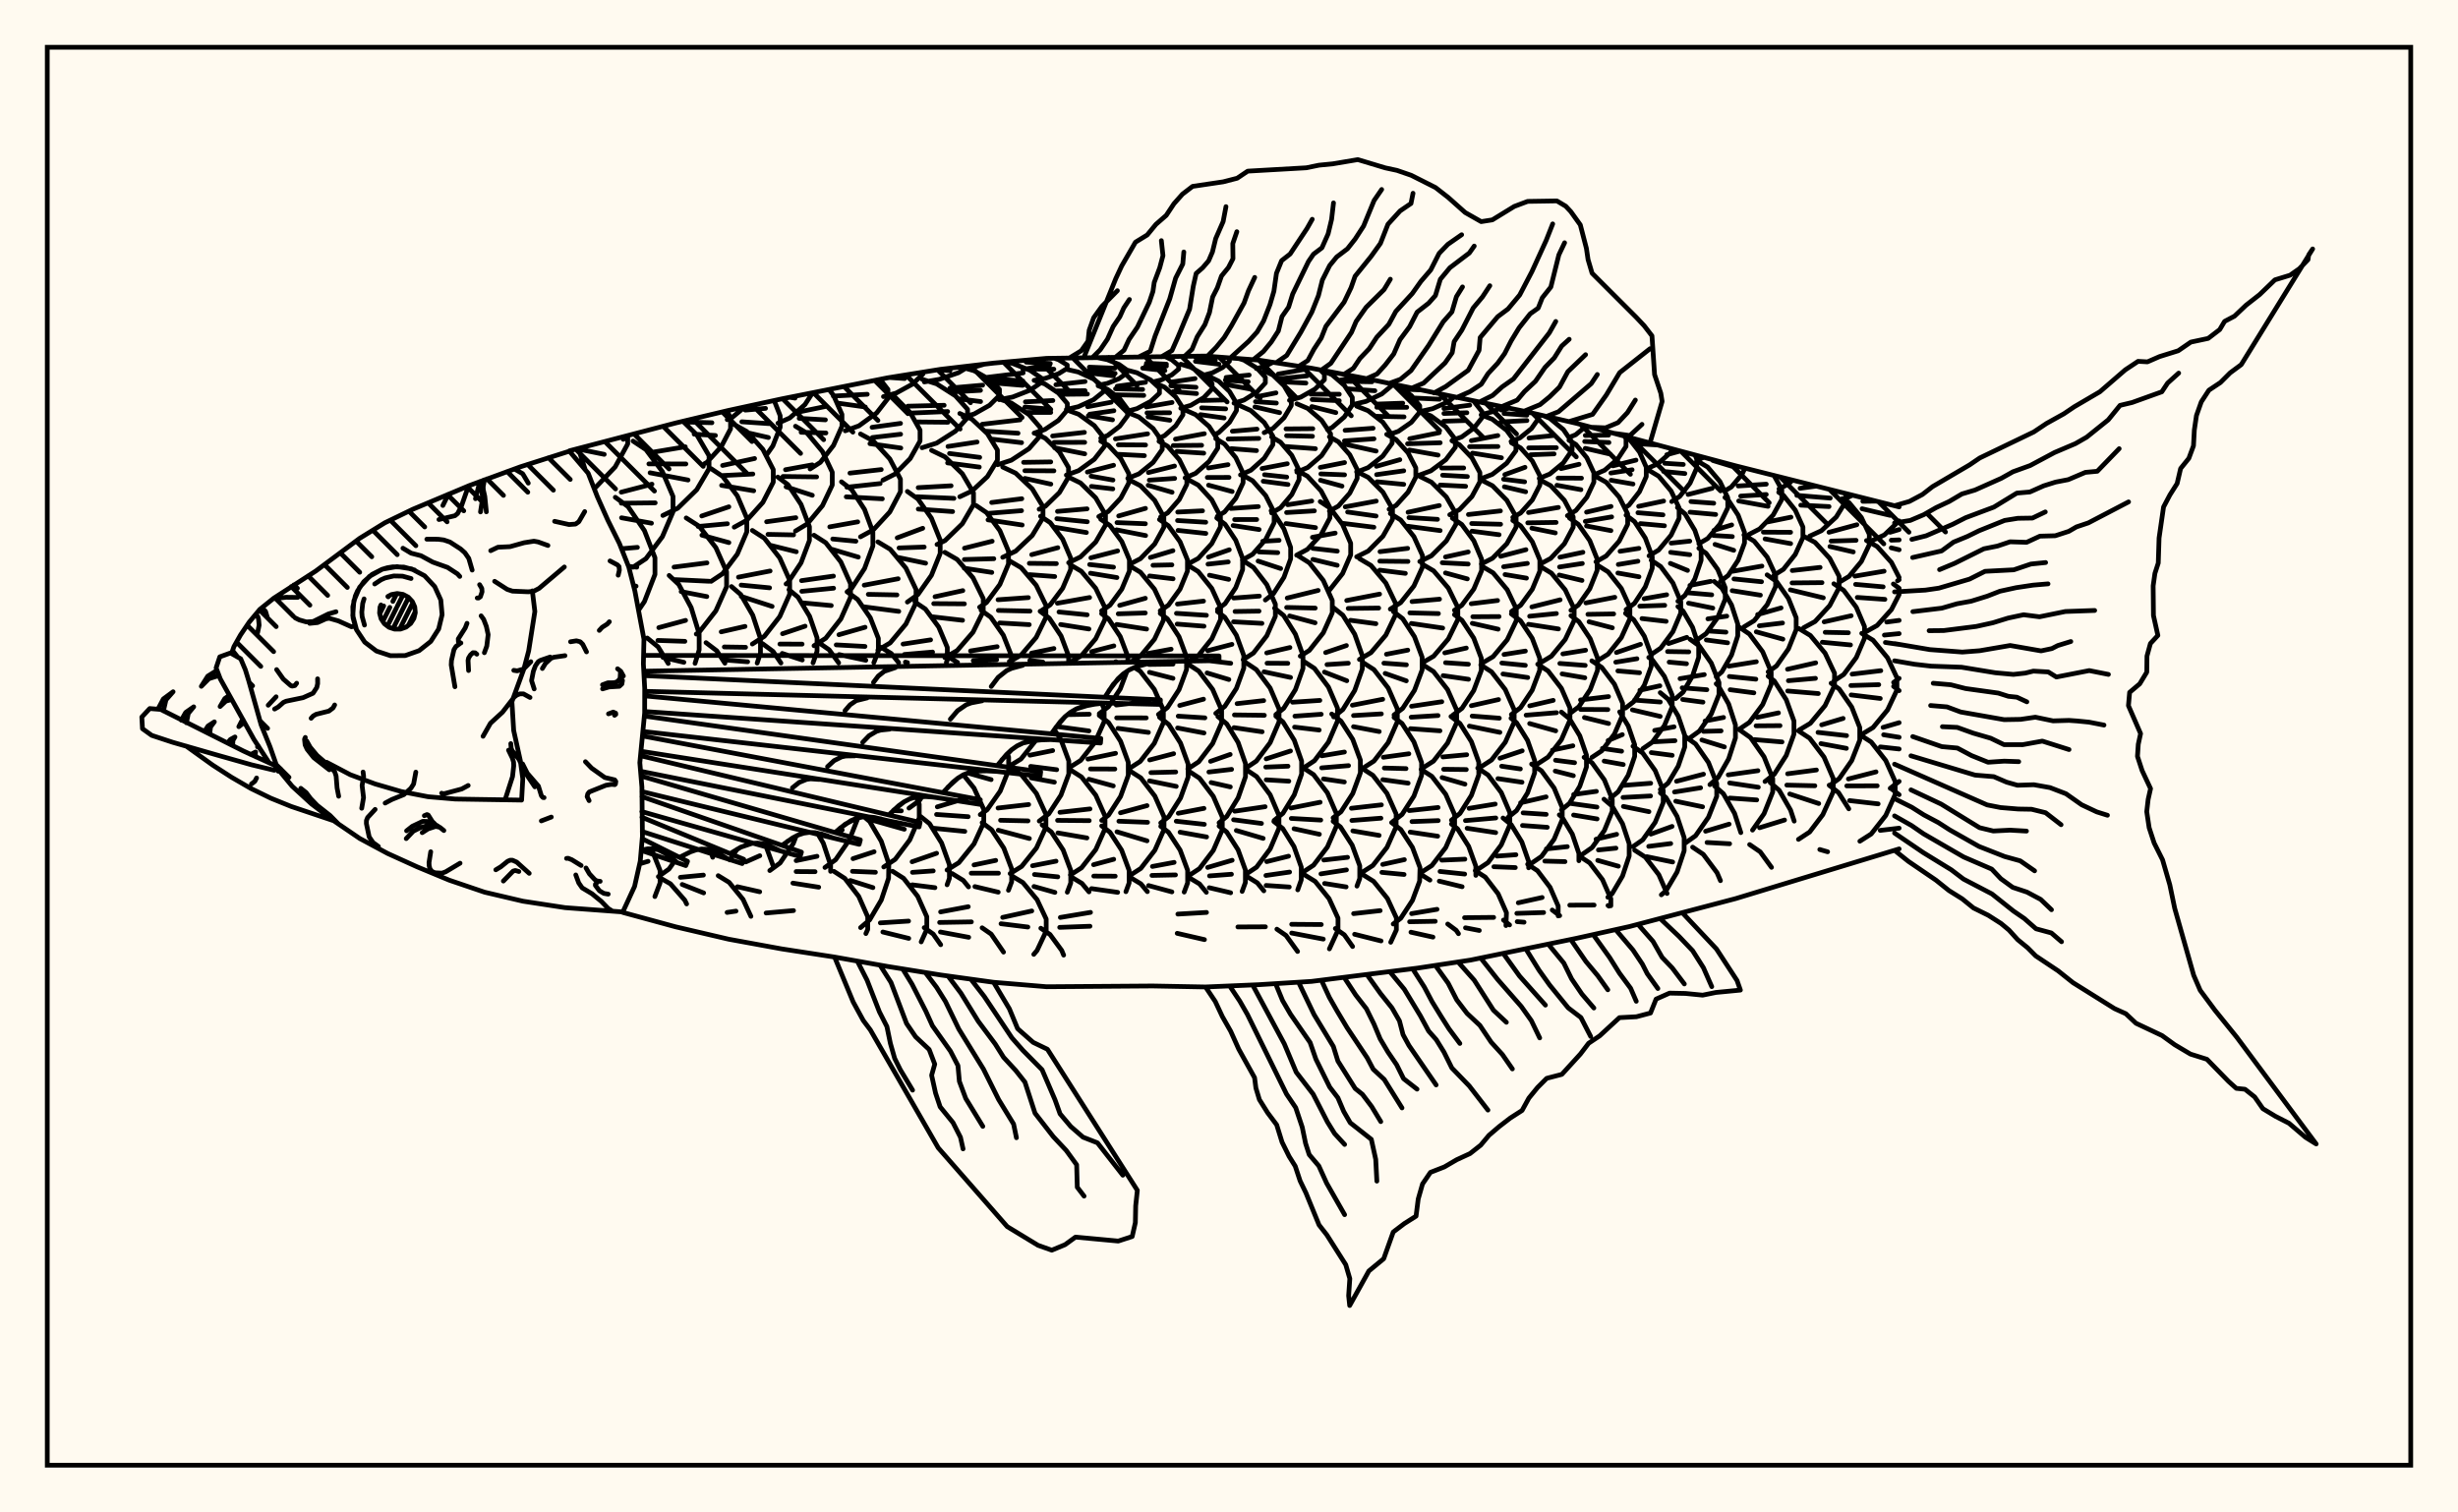 <svg xmlns="http://www.w3.org/2000/svg" width="520" height="320"><rect x="0" y="0" width="520" height="320" fill="floralwhite"/><rect x="10" y="10" width="500" height="300" stroke="black" stroke-width="1" fill="none"/><path stroke="black" stroke-width="1" fill="none" stroke-linecap="round" stroke-linejoin="round" d="
M 120.46 95.38 142.92 89.5 154.14 86.83 165.35 84.4 187.77 79.94 198.98 78.14 210.2 76.82 221.41 75.82 255.04 75.33 266.26 76.19 277.47 77.91 288.68 80.03 322.32 86.98 333.53 89.57 367.16 98.55 401.77 107.25 
M 401.77 179.61 367.16 190.13 344.74 196.03 333.53 198.52 311.1 203.13 299.89 204.83 277.47 207.64 266.26 208.34 255.04 208.82 243.83 208.61 221.41 208.77 210.2 207.83 198.98 206.28 187.77 204.48 176.56 202.49 165.35 200.76 154.14 198.71 142.92 196.09 131.76 193.05 
M 123.82 99.41 122.36 94.88 
M 125.67 103.29 126.03 103.1 130.14 98.79 132.8 93.92 132.8 92.17 
M 122.41 95.03 127.83 96.13 
M 135.13 129.05 136.33 127.28 138.56 121.54 138.56 117.99 136.33 112.26 132.87 107.19 130.17 105.21 
M 131.48 116.1 134.85 115.81 
M 132.96 119.83 134.72 120 
M 134.02 123.89 134.57 124.02 
M 141.37 140.37 139.22 136.86 136.93 134.99 
M 131.85 92.95 132.36 92.71 132.98 92.12 
M 133.92 120.01 136.65 118.2 140.13 113.55 142.38 108.29 142.38 105.04 140.13 99.78 136.65 95.13 133.92 93.32 
M 131.43 104.13 137.93 102.44 
M 131.44 106.47 138.61 106.39 
M 131.49 109.55 137.82 110.7 
M 147.04 140.35 147.91 137.52 147.91 134.09 146.22 128.55 143.6 123.66 141.56 121.75 
M 139.37 132.79 145.04 131.26 
M 139.18 135.5 144.89 135.69 
M 140.25 139.09 144.68 140.13 
M 150.78 181.38 150.24 179.85 
M 140.23 109.06 143.38 107.53 147.4 103.61 150 99.17 150 96.42 147.4 91.98 144.48 89.13 
M 137.24 95.82 144.98 94.53 
M 137.27 98.15 145.1 98.16 
M 137.53 100.03 145.56 101.56 
M 147.3 134.15 147.92 133.75 151.44 129.24 153.71 124.13 153.71 120.97 151.44 115.86 147.92 111.34 145.17 109.58 
M 142.6 119.98 149.56 119.09 
M 142.72 122.63 150.04 122.98 
M 144.1 125.17 149.53 126.22 
M 153.36 140.32 151.64 137.7 149.36 135.97 
M 154.37 181.95 155.94 179.68 
M 149.07 98.09 149.53 97.84 152.58 94.51 154.55 90.74 154.55 88.4 153.78 86.92 
M 144.91 89.29 150.61 89.44 
M 146.85 91.86 151.35 92.14 
M 150.44 123 152.87 121.38 155.99 117.23 157.99 112.53 157.99 109.62 155.99 104.92 152.87 100.78 150.44 99.16 
M 148.46 109.17 154.19 107.23 
M 147.69 111.39 153.88 110.81 
M 148.49 113.23 154.2 114.8 
M 160.18 140.3 160.88 138.17 160.88 135.11 159.25 130.17 156.72 125.8 154.75 124.1 
M 152.58 133.68 157.61 132.53 
M 153.23 136.88 157.73 136.95 
M 153.3 139.63 158.17 140.02 
M 163.52 183.08 161.92 178.69 
M 157.76 182.37 160.74 181.05 
M 153.85 88.79 154.81 88.39 157.58 86.09 
M 155.33 111.54 157.99 110.07 161.39 106.29 163.59 102.01 163.59 99.36 161.39 95.08 157.99 91.3 155.33 89.82 
M 152.87 98.48 159.64 97.01 
M 152.76 100.62 159.27 100.29 
M 152.66 102.69 159.45 103.84 
M 159.16 136.26 161.7 134.63 164.96 130.45 167.06 125.71 167.06 122.78 164.96 118.05 161.7 113.87 159.16 112.23 
M 156.23 122.11 162.92 120.81 
M 156.8 123.79 162.81 124.37 
M 156.8 126.18 163.35 128.3 
M 165.21 140.28 163.55 137.83 161.33 136.19 
M 164.24 183.17 165.03 182.59 167.82 178.47 168.43 176.89 
M 162.14 96.29 163.5 94.34 165.05 90.4 165.05 87.97 163.78 84.74 
M 157.67 86.77 161.95 86.4 
M 156.93 89.24 162.71 89.63 
M 157.72 91.46 162.56 92.57 
M 166.3 123.55 166.7 123.25 169.46 119.08 171.24 114.36 171.24 111.44 169.46 106.72 166.7 102.55 164.55 100.93 
M 162.18 110.39 168.36 109.53 
M 162.47 113.06 167.88 113.17 
M 162.89 115.35 168.46 116.74 
M 172 140.26 172.85 137.79 172.85 134.95 171.27 130.38 168.82 126.34 166.91 124.76 
M 165.55 134.08 170.32 132.48 
M 164.99 136.27 169.69 136.28 
M 165.48 138.25 169.73 139.64 
M 175.72 184.36 175.72 183.04 174.17 178.39 172.92 176.26 
M 168.43 182.09 172.84 181.17 
M 164.58 89.54 167.08 88.43 170.29 85.6 171.88 83.14 
M 167.09 84.06 168.2 84.23 
M 168.29 112.35 170.79 110.84 174 106.98 176.07 102.62 176.07 99.91 174 95.54 170.79 91.69 168.29 90.18 
M 166.18 99.38 171.83 98.35 
M 165.64 100.81 172.76 100.9 
M 166.3 103 171.85 104.79 
M 172.21 136.62 174.69 135.03 177.88 130.96 179.93 126.36 179.93 123.5 177.88 118.89 174.69 114.83 172.21 113.24 
M 169.57 122.85 176.32 121.89 
M 169.62 125.11 176.35 124.45 
M 169.99 127.57 175.86 128.12 
M 177.42 140.24 175.41 137.48 173.44 136.12 
M 174.52 183.54 176.77 181.91 179.66 177.74 181.5 173.07 
M 177.48 175.43 178.17 175.61 
M 176.57 184.45 176.43 184.36 
M 171.38 99.22 173.55 97.82 176.33 94.24 178.12 90.19 178.12 87.68 176.33 83.63 175.41 82.45 
M 168.82 87.2 174.93 85.94 
M 169.07 88.51 174.62 88.83 
M 169.48 91.46 174.73 91.61 
M 179.2 125.22 180.16 124.49 182.9 120.28 184.66 115.51 184.66 112.56 182.9 107.79 180.16 103.58 178.02 101.94 
M 175.54 111.47 181.46 110.41 
M 176.17 114.04 181.07 114.51 
M 175.97 116.21 181.58 117.87 
M 184.86 140.21 185.82 137.76 185.82 135.06 184.11 130.69 181.44 126.83 179.36 125.32 
M 177.48 134.29 183.01 132.71 
M 176.91 136.44 182.99 136.77 
M 177.52 138.49 183.17 139.7 
M 187.98 185.82 188.03 182.75 186.44 178 183.98 173.81 182.85 172.85 
M 180.46 181.67 184.92 180.21 
M 180.34 184.35 185.2 184.55 
M 178.81 91.15 181.72 90.09 185.45 87.38 187.85 84.3 187.85 82.4 186.19 80.27 
M 176.29 83.8 183.47 83.42 
M 177.36 85.31 183.07 86.11 
M 182.04 113.58 184.76 112.1 188.24 108.32 190.49 104.03 190.49 101.37 188.24 97.09 184.76 93.3 182.04 91.82 
M 179.81 100.1 186.43 99.35 
M 179.15 103.08 186.2 102.31 
M 179.03 105.12 186.66 105.54 
M 185.72 137.57 188.32 136.02 191.65 132.03 193.79 127.51 193.79 124.72 191.65 120.2 188.32 116.21 185.72 114.65 
M 182.83 123.81 190.01 122.45 
M 183.69 125.75 189.75 125.87 
M 182.77 128.39 190.14 129.35 
M 190.11 140.19 188.55 138.27 186.38 136.95 
M 186.96 183.43 189.38 181.82 192.47 177.7 194.47 173.04 194.47 170.15 193.82 168.63 
M 188.96 171.5 190.68 171.56 
M 184.82 173.61 191.31 175.45 
M 191.46 186.21 191.16 185.83 188.83 184.34 
M 186.9 83.91 189.58 83.17 193.03 81.28 195.25 79.14 195.25 78.74 
M 188.22 79.87 191.39 80.09 
M 186.79 101.59 189.32 100.31 192.55 97.03 194.64 93.31 194.64 91 192.55 87.28 189.32 84 188.45 83.56 
M 184.49 90.41 190.51 89.58 
M 184.55 92.57 190.53 91.87 
M 184.04 93.87 190.57 94.79 
M 191.96 127.38 194.19 125.79 197.05 121.72 198.9 117.11 198.9 114.25 197.05 109.64 194.19 105.57 191.96 103.98 
M 189.81 113.79 195.21 111.77 
M 190.2 115.93 195.52 115.74 
M 190.02 117.95 195.82 119.16 
M 200.21 140.16 200.41 139.67 200.41 136.99 198.59 132.67 195.77 128.86 193.56 127.37 
M 191.05 136.27 196.87 135.38 
M 191.32 138.47 197.29 137.96 
M 191.53 140.08 191.98 140.19 
M 192.3 170.98 194.48 169.41 195.12 168.48 
M 200.36 187.2 200.85 185.83 200.85 182.96 199.19 178.34 196.63 174.25 194.63 172.65 
M 192.96 182.33 198.14 180.53 
M 193.04 184.57 197.43 184.26 
M 195.54 80.81 198.71 80.26 202.76 78.86 205.12 77.42 
M 198.51 78.22 200.98 78.43 
M 195.07 94.73 198.16 93.75 202.13 91.22 204.69 88.37 204.69 86.6 202.13 83.75 198.16 81.22 195.07 80.24 
M 192.05 85.94 199.74 85.75 
M 192.33 87.41 200.48 87.07 
M 193.89 89.27 200.54 89.34 
M 198.23 115.2 199.93 114.37 203.59 110.81 205.95 106.77 205.95 104.27 203.59 100.24 199.93 96.67 197.07 95.28 
M 194.25 103.17 201.21 102.78 
M 193.97 105.1 201.81 105.44 
M 194.27 107.71 201.53 108.24 
M 199.89 139.14 202.5 137.63 205.85 133.75 208.01 129.36 208.01 126.64 205.85 122.25 202.5 118.37 199.89 116.86 
M 197.81 126.25 203.69 124.96 
M 197.53 127.71 204.02 127.76 
M 197.08 130.48 203.63 131.24 
M 202.57 140.15 200.02 138.65 
M 200.35 184.08 202.85 182.52 206.06 178.54 208.12 174.04 208.12 171.25 206.06 166.74 203.8 163.93 
M 198.29 170.71 204.85 168.74 
M 198.13 172.32 204.82 172.79 
M 197.53 175.24 204.11 175.9 
M 204.9 187.65 203.78 186.27 201.42 184.82 
M 204.27 77.84 206.78 77.47 208.23 77.05 
M 203.77 88.25 206.08 87.59 209.34 85.75 211.44 83.66 211.44 82.37 209.34 80.28 206.08 78.44 203.53 77.72 
M 200.98 82.1 207.89 81.49 
M 201.23 82.93 207.43 82.59 
M 202.69 84.36 207.45 84.96 
M 203.05 105.1 205.61 103.9 208.89 100.84 211.01 97.37 211.01 95.22 208.89 91.75 205.61 88.68 203.05 87.48 
M 200.55 94.46 206.71 93.52 
M 200.87 95.95 207.26 96.77 
M 200.47 97.94 207.17 98.82 
M 207.24 128.47 208.7 127.48 211.53 123.65 213.35 119.31 213.35 116.62 211.53 112.28 208.7 108.45 206.5 106.96 
M 204.04 115.98 209.9 114.51 
M 204.01 118.38 210.25 118.21 
M 203.98 120.22 209.82 121.11 
M 213.96 140.11 213.96 138.69 212.26 134.39 209.61 130.6 207.55 129.11 
M 205.32 137.72 210.95 136.82 
M 205.89 139.79 210.85 139.58 
M 207.38 172.36 208.84 171.32 211.6 167.39 213.38 162.93 213.38 160.17 213.1 159.48 
M 204.75 163.55 209.68 164.95 
M 213.34 188.36 214.02 186.55 214.02 183.83 212.36 179.44 209.79 175.56 207.78 174.05 
M 206.06 183 210.65 182.04 
M 205.47 184.75 211.23 184.75 
M 206.24 187.58 207.7 187.93 
M 211.38 84.56 214.23 84 217.89 82.57 220.25 80.95 220.25 79.95 217.89 78.33 214.23 76.9 212.68 76.59 
M 208.53 79.87 216.45 78.9 
M 208.25 80.01 216.4 80.6 
M 209.03 80.92 216.35 81.53 
M 211.05 98.32 213.95 97.37 217.68 94.93 220.08 92.18 220.08 90.47 217.68 87.71 213.95 85.27 211.05 84.32 
M 207.8 89.76 215.8 88.83 
M 208.67 91.24 215.37 91.66 
M 209.8 92.91 216.12 93.66 
M 212.13 117.91 214.87 116.61 218.38 113.29 220.65 109.53 220.65 107.2 218.38 103.44 214.87 100.11 212.13 98.82 
M 209.79 106.32 216.17 105.52 
M 209.16 108.61 216.11 108.05 
M 209.02 109.99 216.25 111.08 
M 213.55 140.03 216.03 138.58 219.21 134.86 221.26 130.65 221.26 128.04 219.21 123.83 216.03 120.11 213.55 118.65 
M 211.14 126.89 217.55 126.44 
M 211.21 129.15 217.9 129.3 
M 211.49 131.8 217.74 132.16 
M 213.53 162.1 215.99 160.59 219.19 156.59 
M 213.82 140.11 213.53 139.93 
M 213.7 184.83 216.14 183.31 219.26 179.42 221.27 175.01 221.27 172.28 219.26 167.88 216.14 163.99 213.7 162.47 
M 211.14 170.96 217.62 170.22 
M 211.67 173.55 217.48 173.68 
M 211.19 175.66 217.77 177.41 
M 217.97 188.63 216.4 186.73 214.05 185.32 
M 218.95 80.44 221.15 80.05 223.96 79.06 225.78 77.93 225.78 77.23 223.96 76.11 223.04 75.79 
M 217.09 76.62 222.2 76.9 
M 216.97 78.05 222.1 77.18 
M 216.36 78.07 222.95 78.11 
M 218.77 91.64 221.03 90.88 223.93 88.94 225.8 86.74 225.8 85.38 223.93 83.17 221.03 81.23 218.77 80.47 
M 216.93 85.02 222.74 84.74 
M 216.82 86.12 221.93 86.54 
M 217.06 87.26 222.29 87.26 
M 219.84 107.75 221.16 107.11 224.13 104.21 226.05 100.94 226.05 98.91 224.13 95.63 221.16 92.74 218.84 91.61 
M 216.55 97.82 222.29 97.73 
M 216.82 99.59 222.96 99.62 
M 216.82 101.22 222.31 102.43 
M 220.13 129.33 222.18 127.96 224.81 124.46 226.5 120.5 226.5 118.05 224.81 114.08 222.18 110.58 220.13 109.22 
M 218.26 117.35 223.79 115.88 
M 217.76 119.19 223.48 119.25 
M 217.81 121.58 223.13 121.98 
M 226.07 140.06 226.07 138.79 224.47 134.54 221.98 130.79 220.04 129.33 
M 218.22 138.19 222.96 137.21 
M 217.86 139.74 220.63 140.08 
M 219.86 173.72 221.88 172.18 224.45 168.23 226.11 163.76 226.11 160.99 224.45 156.52 223.04 154.36 
M 217.89 159.78 222.7 158.8 
M 218.04 162.15 223.55 162.85 
M 218.16 164.58 223.06 165.49 
M 225.79 188.77 226.52 186.81 226.52 184.14 224.91 179.83 222.41 176.02 220.46 174.54 
M 218.44 183.17 223.41 182.2 
M 218.85 185.02 223.78 185.52 
M 218.74 187.56 223.17 188.81 
M 225.59 86.63 228.11 86.05 231.34 84.57 233.42 82.9 233.42 81.86 231.34 80.19 228.11 78.71 225.59 78.13 
M 223.38 81.4 229.55 80.72 
M 223.4 82.71 229.55 82.66 
M 224.14 83.44 230.05 83.37 
M 225.59 100.52 228.18 99.58 231.5 97.18 233.64 94.46 233.64 92.77 231.5 90.05 228.18 87.64 225.59 86.7 
M 222.69 92.24 229.41 91.48 
M 223 93.6 229.47 93.59 
M 223.1 94.75 229.48 96.02 
M 226.07 119.06 228.58 117.83 231.8 114.68 233.87 111.11 233.87 108.9 231.8 105.33 228.58 102.18 226.07 100.95 
M 223.71 108.2 229.97 107.66 
M 223.57 109.74 230.02 110.39 
M 223.32 111.58 229.83 112.67 
M 226.53 140.06 228.76 138.74 231.8 135.14 233.75 131.07 233.75 128.54 231.8 124.47 228.76 120.87 226.4 119.47 
M 223.69 127.63 230.51 126.42 
M 224.03 129.48 229.99 130.08 
M 224.38 132.13 230.37 133.08 
M 226.25 162.39 228.62 160.89 231.64 157.05 233.59 152.69 233.59 150 233.06 148.8 
M 225.85 151.2 230.44 151.11 
M 223.92 153.77 230.37 154.65 
M 226.44 185.12 228.8 183.61 231.82 179.74 233.77 175.36 233.77 172.65 231.82 168.26 228.8 164.39 226.44 162.88 
M 224.24 171.87 230.59 171.15 
M 223.73 173.57 230.43 173.63 
M 223.81 176.23 229.94 177.29 
M 230.38 188.7 228.89 186.91 226.56 185.5 
M 232.32 81.51 234.26 81.12 236.75 80.11 238.35 78.96 238.35 78.25 236.75 77.11 234.26 76.1 232.32 75.7 
M 230.45 77.68 235.86 77.9 
M 230.53 78.17 235.91 79 
M 230.25 78.9 235.57 79.52 
M 232.87 92.7 234.31 92.15 236.88 90.19 238.54 87.96 238.54 86.58 236.88 84.35 234.31 82.39 232.31 81.62 
M 230.09 86.05 235.08 85.1 
M 230.51 87.64 235.65 86.9 
M 230.24 87.95 235.36 88.83 
M 232.45 109.29 234.49 108.2 237.11 105.38 238.8 102.19 238.8 100.22 237.11 97.03 234.49 94.22 232.87 93.34 
M 230.04 99.88 235.58 98.44 
M 230.83 100.75 235.45 101.57 
M 230.89 102.91 235.42 103.44 
M 233.05 129.24 234.82 128.05 237.32 124.65 238.93 120.81 238.93 118.43 237.32 114.58 234.82 111.19 232.86 109.86 
M 230.78 118.02 236.44 116.56 
M 230.52 119.44 235.57 120 
M 230.69 121.28 236.29 122.2 
M 232.56 150.99 234.5 149.52 236.99 145.78 238.4 142.07 
M 238.6 140.02 238.6 138.91 236.99 134.67 234.5 130.92 233.05 129.83 
M 230.95 137.87 235.64 136.65 
M 235.98 140.03 236.12 140.01 
M 233.07 173.58 234.53 172.45 237.06 168.51 238.69 164.05 238.69 161.29 237.06 156.83 234.53 152.89 232.55 151.36 
M 230.16 160.61 236 159.38 
M 230.7 162.69 235.85 162.71 
M 230.36 164.87 235.52 166.28 
M 238.19 188.66 238.87 186.81 238.87 184.16 237.28 179.87 234.81 176.08 233.07 174.74 
M 231.35 182.95 235.61 181.8 
M 231.39 185.36 235.93 185.38 
M 230.91 188.01 235.5 188.66 
M 238.26 87.06 240.52 86.46 243.42 84.93 245.29 83.2 245.29 82.12 243.42 80.39 240.52 78.86 238.26 78.26 
M 236.34 81.72 242.34 80.88 
M 235.99 82.26 241.73 82.4 
M 235.68 83.52 241.97 83.66 
M 238.59 101.21 240.94 100.26 243.94 97.84 245.88 95.1 245.88 93.4 243.94 90.66 240.94 88.23 238.59 87.29 
M 235.97 92.86 242.78 91.79 
M 236.59 94.11 242.35 94.15 
M 236.51 96.12 242.1 96.41 
M 238.93 119.41 241.27 118.2 244.28 115.09 246.22 111.57 246.22 109.39 244.28 105.87 241.27 102.77 238.93 101.55 
M 236.66 109.16 242.33 107.56 
M 236.3 110.57 242.31 110.81 
M 236.21 112.1 242.36 113.31 
M 239.28 140.02 241.26 138.83 244.23 135.25 246.14 131.2 246.14 128.7 244.23 124.65 241.26 121.07 238.94 119.68 
M 236.87 128.08 242.3 126.58 
M 236.57 129.87 242.29 129.69 
M 236.25 132.12 242.57 133.1 
M 238.87 162.62 241.21 161.11 244.2 157.27 246.12 152.91 246.12 150.21 244.2 145.86 241.21 142.01 239.99 141.23 
M 236.15 149.17 243.08 148.38 
M 236.23 151.88 242.49 151.89 
M 236.52 154.11 242.95 154.96 
M 239 185.25 241.34 183.74 244.32 179.88 246.25 175.51 246.25 172.81 244.32 168.44 241.34 164.58 239 163.08 
M 237.04 171.97 242.66 170.45 
M 236.7 173.75 242.77 173.98 
M 236.3 175.99 242.66 177.9 
M 242.73 188.65 241.36 187 239.04 185.6 
M 243.9 80.81 245.65 80.39 247.9 79.31 249.35 78.09 249.35 77.34 247.9 76.12 246.57 75.48 
M 242.53 76.86 246.76 77.05 
M 242.4 77.36 246.76 77.45 
M 241.74 77.89 246.44 78.4 
M 245.19 92.7 246.36 92.18 248.72 90.11 250.25 87.77 250.25 86.32 248.72 83.97 246.36 81.91 244.51 81.1 
M 242.51 86.1 247.95 85.15 
M 242.65 87.36 247.45 87.33 
M 242.87 88.2 247.49 88.92 
M 245.53 109.38 247.03 108.51 249.49 105.68 251.08 102.46 251.08 100.47 249.49 97.26 247.03 94.43 245.19 93.37 
M 242.95 99.98 248.47 98.6 
M 243.14 101.59 248.51 101.22 
M 242.9 102.68 247.96 104.15 
M 245.45 129.23 247.19 128.03 249.64 124.65 251.21 120.82 251.21 118.45 249.64 114.62 247.19 111.24 245.29 109.92 
M 243.37 117.95 248.14 116.51 
M 243.92 119.6 247.92 119.51 
M 243.2 121.86 248.17 122.46 
M 245.07 151.17 246.98 149.7 249.43 145.92 251.02 141.65 251.02 139 249.43 134.72 246.98 130.95 245.45 129.77 
M 242.98 138.24 247.76 137.35 
M 243.08 140.58 248.16 140.51 
M 243.18 142.25 248.15 143.52 
M 245.56 174.11 247.25 172.78 249.74 168.85 251.35 164.41 251.35 161.65 249.74 157.21 247.25 153.28 245.3 151.75 
M 243.22 160.79 248.29 159.46 
M 243.48 163.47 248.73 163.33 
M 243.18 165.22 248.84 166.38 
M 250.52 188.74 251.25 186.78 251.25 184.14 249.66 179.86 247.2 176.09 245.56 174.83 
M 243.8 183.32 248.39 182.46 
M 243.7 185.22 248.68 185.11 
M 242.99 187.36 247.92 188.7 
M 249.8 86.38 251.93 85.75 254.66 84.13 256.42 82.29 256.42 81.15 254.66 79.31 251.93 77.69 249.8 77.06 
M 247.97 80.81 252.82 80.1 
M 247.69 81.63 253.02 81.94 
M 248.17 82.85 253.13 83.27 
M 250.71 101.11 252.94 100.14 255.79 97.64 257.63 94.81 257.63 93.06 255.79 90.23 252.94 87.73 250.71 86.75 
M 248.67 92.91 254.78 91.76 
M 248.2 94.27 254.21 94.21 
M 248.96 95.51 254.66 95.88 
M 251.25 119.36 253.49 118.15 256.35 115.02 258.19 111.48 258.19 109.29 256.35 105.75 253.49 102.63 251.25 101.41 
M 249.15 108.34 254.4 108.08 
M 249.11 110.13 255.08 110.49 
M 249.22 112.22 255.1 112.86 
M 251.24 140.13 253.49 138.73 256.37 135.14 258.22 131.08 258.22 128.57 256.37 124.51 253.49 120.93 251.24 119.53 
M 249.09 127.8 254.61 127.18 
M 248.88 129.77 255.22 130.18 
M 249.03 132.04 254.71 132.49 
M 251.3 162.68 253.6 161.17 256.54 157.31 258.44 152.94 258.44 150.23 256.54 145.86 253.6 141.99 251.3 140.49 
M 249.57 149.26 254.61 147.93 
M 249.26 151.52 254.9 151.88 
M 249.12 154.02 254.71 155.08 
M 251.46 185.29 253.75 183.78 256.68 179.93 258.58 175.56 258.58 172.86 256.68 168.49 253.75 164.64 251.46 163.13 
M 249.27 172.07 254.7 171.03 
M 248.84 173.75 254.78 174.41 
M 249.65 176.07 255.26 177.08 
M 255.21 188.79 253.75 187.01 251.45 185.62 
M 254.75 79.34 256.47 78.89 258.67 77.74 260.09 76.44 260.09 75.72 
M 252.79 75.49 255.52 75.37 
M 253.39 76.23 257.1 76.27 
M 252.9 76.45 257.87 77.06 
M 256.97 91.94 257.82 91.53 260.11 89.34 261.59 86.85 261.59 85.32 260.11 82.83 257.82 80.64 256.04 79.78 
M 254.09 84.74 259.14 84.62 
M 254.21 86.29 259.3 86.51 
M 253.95 87.73 258.97 88.44 
M 257.53 109.25 259.06 108.32 261.44 105.42 262.98 102.14 262.98 100.11 261.44 96.83 259.06 93.94 257.2 92.81 
M 255.66 99.01 259.79 98.31 
M 255.41 101.02 260 101.01 
M 255.68 102.65 260.67 104 
M 257.56 128.93 259.17 127.72 261.42 124.34 262.88 120.51 262.88 118.13 261.42 114.3 259.17 110.92 257.41 109.59 
M 255.65 117.86 260.06 116.32 
M 255.56 119.36 259.84 118.89 
M 255.87 121.7 259.93 122.58 
M 257.2 150.93 259.11 149.45 261.56 145.66 263.13 141.36 263.13 138.7 261.56 134.4 259.11 130.6 257.56 129.39 
M 255.5 137.67 260.62 136.33 
M 254.95 139.69 260.37 140.34 
M 255.36 142.38 259.97 143.77 
M 257.9 174.08 259.52 172.75 261.93 168.8 263.49 164.33 263.49 161.56 261.93 157.09 259.52 153.15 257.64 151.6 
M 256.1 161.08 260.25 159.62 
M 255.75 163.34 260.55 162.78 
M 256.22 165.57 260.28 166.49 
M 262.78 188.6 263.47 186.71 263.47 184.07 261.92 179.8 259.51 176.03 257.9 174.77 
M 255.49 183.53 260.67 182.01 
M 255.88 185.32 260.52 184.97 
M 255.82 187.82 259.49 188.68 
M 261.06 85.3 263.16 84.65 265.92 82.94 267.69 81.02 267.69 79.82 265.92 77.89 263.16 76.19 262.15 75.88 
M 259.39 79.86 264.27 79.35 
M 259.22 80.43 264.06 80.77 
M 259.13 81.32 264.37 82.29 
M 262.43 100.48 264.63 99.49 267.46 96.95 269.29 94.07 269.29 92.29 267.46 89.41 264.63 86.87 262.43 85.88 
M 260.71 91.24 265.92 90.79 
M 259.82 92.88 266.31 92.76 
M 260.5 94.92 265.82 95.34 
M 262.83 118.49 264.99 117.27 267.76 114.14 269.55 110.59 269.55 108.39 267.76 104.85 264.99 101.71 262.83 100.49 
M 260.39 107.58 266.2 107.18 
M 261.19 109.93 265.86 109.92 
M 260.87 111.19 266.37 112.04 
M 262.99 139.58 265.18 138.16 268 134.51 269.81 130.38 269.81 127.83 268 123.7 265.18 120.05 262.99 118.63 
M 260.98 126.53 266.42 126.12 
M 261.28 129.38 266.35 129.3 
M 260.96 131.56 266.97 131.89 
M 263.5 162.56 265.78 161.03 268.7 157.14 270.59 152.72 270.59 149.99 268.7 145.57 265.78 141.68 263.5 140.15 
M 261.71 148.87 267.34 148.23 
M 261.15 151.26 267.48 151.34 
M 261.06 153.95 267.01 154.83 
M 263.57 184.98 265.83 183.47 268.71 179.61 270.57 175.24 270.57 172.53 268.71 168.16 265.83 164.3 263.57 162.79 
M 261.21 171.63 267.64 170.68 
M 260.97 173.44 266.87 174.22 
M 261.55 175.71 267.23 177.38 
M 267.37 188.48 265.99 186.79 263.71 185.38 
M 265.78 77.98 267.61 77.51 269.28 76.66 
M 267.44 91.54 269.29 90.66 271.65 88.38 273.18 85.8 273.18 84.21 271.65 81.63 269.29 79.35 267.44 78.47 
M 265.91 83.93 269.94 83.12 
M 265.6 84.98 270.02 85.28 
M 265.49 86.09 270.71 87.31 
M 269.02 108.53 270.89 107.44 273.28 104.64 274.83 101.47 274.83 99.51 273.28 96.34 270.89 93.55 269.02 92.45 
M 267 99.13 272.33 98.11 
M 267.52 100.44 272.21 100.94 
M 267.24 101.82 272.48 102.51 
M 267.69 126.95 269.41 125.6 271.62 122.15 273.04 118.24 273.04 115.82 271.62 111.91 269.41 108.45 268.91 108.06 
M 267.13 114.52 270.6 114.32 
M 266.33 116.77 270.31 116.93 
M 266.16 118.71 270.93 120.29 
M 269.91 151.19 271.57 149.87 274.05 145.91 275.65 141.43 275.65 138.66 274.05 134.18 271.57 130.23 269.64 128.68 
M 267.98 138.14 272.89 137 
M 268.05 140.32 272.44 140.35 
M 267.41 142.14 273.02 143.33 
M 269.54 173.59 271.41 172.07 273.81 168.17 275.36 163.76 275.36 161.03 273.81 156.62 271.41 152.73 269.91 151.51 
M 267.87 160.56 273.01 158.89 
M 267.78 162.3 272.48 162.11 
M 267.87 164.99 272.66 165.28 
M 274.54 188.27 275.29 186.15 275.29 183.46 273.75 179.12 271.36 175.29 269.49 173.8 
M 267.98 182.3 272.6 181.15 
M 267.81 185.23 272.82 184.51 
M 267.85 187.34 272.75 187.67 
M 272.79 84.7 275.17 84.03 278.22 82.31 280.18 80.35 280.18 79.14 279.29 78.25 
M 270.41 79.14 276.45 78.07 
M 270.15 80.2 276.52 79.52 
M 270.78 80.76 276.27 81.05 
M 274.36 99.89 276.66 98.91 279.59 96.39 281.49 93.54 281.49 91.78 279.59 88.93 276.66 86.41 274.36 85.43 
M 272.06 90.75 277.73 90.7 
M 272.18 92.19 277.66 92.31 
M 271.68 94.45 278.28 94.93 
M 274.31 117.46 276.58 116.24 279.48 113.12 281.35 109.58 281.35 107.4 279.48 103.86 276.58 100.74 274.31 99.52 
M 272.42 106.79 277.51 106.01 
M 272.18 108.44 278.06 108.09 
M 272.06 110.77 278.3 111.63 
M 275.08 138.82 277 137.61 279.95 133.88 281.85 129.65 281.85 127.04 279.95 122.81 277 119.08 274.69 117.63 
M 272.32 126.53 278.86 124.92 
M 272.19 128.52 278.24 128.66 
M 272.82 130.32 278.21 131.77 
M 275.76 162.49 278.08 160.95 281.04 157.02 282.95 152.57 282.95 149.81 281.04 145.36 278.08 141.42 275.76 139.89 
M 273.44 148.57 279.22 148.19 
M 273.94 151.52 279.51 151.12 
M 273.87 153.84 279.08 154.46 
M 275.6 184.56 277.89 183.05 280.82 179.2 282.71 174.83 282.71 172.12 280.82 167.75 277.89 163.89 275.6 162.39 
M 273.12 170.96 279.28 169.74 
M 273.18 173.16 279.41 173.51 
M 273.76 175.34 279.12 176.51 
M 279.48 188.03 278.23 186.49 275.94 185.07 
M 280.81 90.89 281.79 90.47 284.4 88.22 286.09 85.67 286.09 84.09 284.4 81.54 281.79 79.28 279.74 78.4 
M 277.31 83.4 283.33 83.41 
M 277.59 84.53 283.33 84.78 
M 277.53 86.02 282.6 87.3 
M 281.24 108.14 283.13 107.08 285.55 104.34 287.11 101.24 287.11 99.32 285.55 96.21 283.13 93.47 281.24 92.41 
M 279.32 98.89 284.45 97.87 
M 279.43 100.27 284.45 100.46 
M 279.35 101.61 283.91 102.85 
M 281.17 124.97 284.03 121.35 285.74 117.39 285.74 114.94 284.03 110.98 281.38 107.49 279.3 106.13 
M 277.65 113.68 282.47 112.79 
M 277.72 116.02 282.91 116.61 
M 277.75 118.36 282.89 119.6 
M 282.14 151.68 284.09 150.12 286.59 146.1 288.2 141.55 288.2 138.73 286.59 134.18 284.09 130.17 282.14 128.6 
M 280.44 138.07 284.84 136.58 
M 280.73 140.61 285.24 140.32 
M 280.19 142.2 284.92 144.03 
M 282.03 173.03 283.69 171.75 286.18 167.89 287.79 163.52 287.79 160.81 286.18 156.44 283.69 152.57 281.73 151.07 
M 279.65 159.91 284.42 159.11 
M 279.61 162.46 285.29 161.99 
M 279.99 164.8 284.4 165.45 
M 287.07 187.48 287.66 185.87 287.66 183.18 286.06 178.82 283.58 174.97 282.03 173.77 
M 280.06 181.96 285.08 181.39 
M 279.45 184.89 284.85 184.05 
M 280.22 186.92 284.78 187.65 
M 286.37 85.55 288.98 84.93 292.32 83.35 294.48 81.55 294.48 81.26 
M 283.46 80.43 287.37 79.78 
M 283.6 80.66 290.24 80.78 
M 284.98 82.26 290.86 82.67 
M 287.01 99.88 289.42 98.94 292.52 96.51 294.52 93.76 294.52 92.06 292.52 89.31 289.42 86.89 287.01 85.94 
M 284.56 91.05 290.48 90.61 
M 284.42 93.28 290.67 92.84 
M 284.35 93.94 291.12 95.44 
M 287.01 117.81 289.45 116.59 292.57 113.45 294.59 109.89 294.59 107.69 292.57 104.14 289.45 101 287.01 99.77 
M 284.59 107.24 291.15 106.02 
M 285.09 108.33 291.11 109.18 
M 284.17 110.74 290.65 111.55 
M 287.59 139.53 290.04 138.08 293.18 134.37 295.2 130.16 295.2 127.56 293.18 123.36 290.04 119.64 287.59 118.19 
M 284.9 127.05 291.86 125.7 
M 285.22 128.73 291.67 128.65 
M 285.7 131.24 291.08 131.96 
M 288.32 162.54 290.67 161.02 293.68 157.12 295.61 152.71 295.61 149.98 293.68 145.57 290.67 141.68 288.32 140.16 
M 286.1 149.21 292.52 147.95 
M 286.34 151.39 292.23 151.04 
M 286.34 153.75 291.78 154.78 
M 288.11 184.6 290.44 183.11 293.43 179.27 295.36 174.92 295.36 172.22 293.43 167.88 290.44 164.04 288.11 162.54 
M 285.9 171.01 292.24 170.29 
M 285.99 173.59 292.14 173.11 
M 286.2 175.8 291.76 176.75 
M 291.16 187.17 290.59 186.47 288.31 185.05 
M 293.68 92.01 295.83 91.26 298.58 89.35 300.35 87.19 300.35 85.85 298.58 83.69 295.83 81.79 294.08 81.18 
M 291.44 85.49 296.76 85.3 
M 291.27 86.17 297.6 86.18 
M 291.19 88.08 297.03 88.2 
M 293.87 107.75 295.34 106.94 297.88 104.13 299.52 100.95 299.52 98.98 297.88 95.81 295.34 93 293.36 91.9 
M 291.19 98.66 296.14 97.26 
M 291.23 100.42 296.97 99.61 
M 291.31 101.93 296.97 102.48 
M 294.13 128.87 296.32 127.5 299.12 123.98 300.93 119.99 300.93 117.53 299.12 113.54 296.32 110.02 294.13 108.65 
M 291.95 116.72 297.8 116.02 
M 291.91 118.73 297.86 118.79 
M 291.89 120.63 297.31 121.31 
M 294.92 151.26 296.74 149.88 299.24 146.06 300.86 141.73 300.86 139.05 299.24 134.72 296.74 130.89 294.78 129.4 
M 293.31 138.42 297.82 137.55 
M 292.77 140.31 297.53 140.66 
M 293.04 142.48 297.51 144.05 
M 294.65 173.83 296.61 172.32 299.12 168.44 300.74 164.06 300.74 161.34 299.12 156.96 296.61 153.08 294.92 151.78 
M 292.66 160.22 298.05 159.48 
M 292.86 162.5 297.45 162.62 
M 292.54 164.96 297.9 165.7 
M 300.33 186.42 300.41 183.57 298.81 179.29 296.34 175.51 294.4 174.04 
M 292.52 182.89 297.1 181.88 
M 292.34 184.57 297.04 185.02 
M 300.53 87.04 303.07 86.47 306.33 85.02 307.62 84.02 
M 298.11 82.39 300.26 82.49 
M 298.41 84.17 304.54 84.47 
M 300.24 100.53 302.7 99.62 305.86 97.27 307.89 94.62 307.89 92.98 305.86 90.32 302.7 87.98 300.24 87.06 
M 298.23 92.82 304.47 91.55 
M 297.77 93.89 304.68 93.68 
M 298.17 95.21 304.23 96.29 
M 300.36 118.81 302.83 117.59 305.98 114.45 308.02 110.9 308.02 108.7 305.98 105.15 302.83 102.02 300.36 100.8 
M 297.88 108.38 304.49 106.96 
M 298.07 109.51 304.11 109.88 
M 297.8 111.34 304.67 112.26 
M 300.88 140.25 303.3 138.83 306.4 135.19 308.41 131.08 308.41 128.53 306.4 124.42 303.3 120.78 300.88 119.36 
M 298.72 127.28 304.54 126.77 
M 298.26 129.67 304.3 129.82 
M 298.58 131.91 305.21 132.88 
M 300.93 162.53 303.26 161.04 306.24 157.22 308.16 152.9 308.16 150.22 306.24 145.9 303.26 142.08 300.93 140.59 
M 298.62 149.43 305.02 148.47 
M 298.54 151.74 304.22 151.39 
M 298.39 154.17 304.63 154.62 
M 300.63 184.6 302.92 183.12 305.85 179.32 307.73 175.02 307.73 172.36 305.85 168.06 302.92 164.26 300.63 162.78 
M 298.12 171.5 304.23 170.85 
M 298.71 173.83 304.26 173.62 
M 298.33 176.05 304.15 176.92 
M 302.51 186.21 300.47 184.93 
M 307.22 93.18 309.25 92.44 311.84 90.54 313.51 88.4 313.51 87.07 311.76 84.87 
M 305.47 86.44 310.93 85.73 
M 305.47 87.48 310.32 87.33 
M 305.44 89.12 310.18 88.97 
M 306.7 108.91 308.75 107.83 311.39 105.06 313.08 101.93 313.08 99.99 311.39 96.86 308.75 94.09 307.16 93.25 
M 304.99 99.02 309.65 99.01 
M 305.19 100.54 310.43 100.83 
M 304.67 102.62 310.06 102.89 
M 307.69 129.12 309.24 128.07 311.79 124.63 313.44 120.73 313.44 118.31 311.79 114.41 309.24 110.96 307.25 109.62 
M 305.8 117.84 310.61 116.78 
M 305.11 119.06 310.6 119.34 
M 305.8 121.22 310.42 122.48 
M 307.35 151.32 309.29 149.86 311.77 146.11 313.37 141.87 313.37 139.24 311.77 135 309.29 131.25 307.69 130.04 
M 305.65 138.13 310.2 137.11 
M 305.81 140.21 310.65 140.54 
M 305.3 142.95 310.67 143.72 
M 307.06 173.53 308.86 172.11 311.28 168.28 312.84 163.94 312.84 161.25 311.28 156.92 308.86 153.08 306.96 151.59 
M 305.25 160.15 310.29 159.68 
M 305.41 162.76 310.2 162.82 
M 305.08 164.51 309.92 165.91 
M 312.22 185.21 312.22 183.28 310.7 179.07 308.35 175.36 307.06 174.34 
M 305.01 181.99 309.9 181.78 
M 304.65 184.38 309.86 184.93 
M 313.48 87.67 315.83 87.1 317.89 86.09 
M 313.34 101.28 315.71 100.36 318.74 98.01 320.7 95.35 320.7 93.71 318.74 91.05 315.71 88.7 313.34 87.78 
M 311.27 93.23 316.87 92.15 
M 310.89 94.51 316.89 94.47 
M 311.5 95.87 317.64 96.85 
M 313.37 119.33 315.74 118.12 318.78 115.03 320.74 111.53 320.74 109.36 318.78 105.86 315.74 102.77 313.37 101.56 
M 310.65 108.86 317.42 108.1 
M 311.34 110.76 317.46 110.92 
M 311.4 112.38 317.14 113.13 
M 313.53 140.32 315.87 138.93 318.86 135.36 320.78 131.32 320.78 128.81 318.86 124.77 315.87 121.2 313.53 119.81 
M 311.25 127.73 316.82 127.05 
M 311.58 130.49 317.13 130.45 
M 311.47 131.88 316.94 133.12 
M 313.27 162.27 315.54 160.8 318.45 157.04 320.33 152.79 320.33 150.16 318.45 145.9 315.54 142.14 313.27 140.68 
M 311.27 149.31 317.02 148.01 
M 311.44 151.5 317.19 151.95 
M 310.85 153.63 317.31 154.95 
M 312.62 183.95 314.8 182.5 317.6 178.76 319.41 174.54 319.41 171.92 317.6 167.69 314.8 163.96 312.62 162.5 
M 310.79 171.03 316.32 170.12 
M 310.02 173.62 316.44 173.06 
M 310.37 175.24 316.42 176.16 
M 313.39 185.04 312.09 184.2 
M 319.67 93.41 321.56 92.64 323.98 90.68 325.54 88.46 325.54 87.72 
M 317.57 86.75 319.24 86.36 
M 318.19 87.49 323.02 87.84 
M 317.53 89.26 323.02 88.98 
M 320.04 109.47 321.69 108.54 324.17 105.77 325.77 102.63 325.77 100.68 324.17 97.54 321.69 94.77 319.76 93.69 
M 318.35 100.42 322.62 98.87 
M 318.09 101.39 322.54 101.94 
M 318.26 102.99 322.76 104.05 
M 319.78 129.37 321.7 128.05 324.17 124.66 325.76 120.83 325.76 118.46 324.17 114.63 321.7 111.25 320.04 110.11 
M 317.47 117.7 322.82 116.3 
M 318.1 119.91 323.12 119.2 
M 318.4 121.56 322.93 122.32 
M 319.74 151.18 321.67 149.73 324.14 146.03 325.73 141.83 325.73 139.24 324.14 135.04 321.67 131.34 319.74 129.89 
M 318.18 138.47 322.7 137.75 
M 317.72 140.28 322.69 140.77 
M 317.96 142.6 323.2 143.35 
M 319.01 172.96 320.83 171.5 323.16 167.76 324.66 163.51 324.66 160.89 323.16 156.65 320.83 152.9 319.66 151.96 
M 317.32 160.43 322.03 158.85 
M 317.68 162.11 321.64 162.69 
M 316.89 164.74 321.99 165.5 
M 323.39 183.61 323.39 182.26 321.95 178.14 319.71 174.49 317.97 173.07 
M 316.7 181.13 320.7 180.84 
M 316.04 183.38 320.57 183.56 
M 325.63 101.22 327.87 100.29 330.74 97.92 332.59 95.23 332.59 93.57 330.74 90.88 327.87 88.51 326.51 87.95 
M 323.46 92.68 328.76 92.13 
M 323.4 94.76 329.25 94.72 
M 323.82 96.22 328.77 96.03 
M 325.79 119.36 328.05 118.15 330.95 115.05 332.82 111.54 332.82 109.36 330.95 105.85 328.05 102.75 325.79 101.54 
M 323.36 108.44 329.68 107.36 
M 323.2 110.62 329.2 110.53 
M 324.07 111.75 329.03 112.75 
M 325.93 140.21 328.21 138.83 331.13 135.29 333.02 131.28 333.02 128.81 331.13 124.8 328.21 121.26 325.93 119.88 
M 324.07 128.41 330.05 126.91 
M 323.6 130.38 329.26 129.81 
M 323.36 132.09 329.7 133.07 
M 325.31 161.61 327.5 160.18 330.32 156.51 332.13 152.36 332.13 149.78 330.32 145.63 327.5 141.96 325.31 140.53 
M 323.62 149.34 328.59 148.18 
M 322.86 151.31 329.28 150.79 
M 323.6 153.09 329.12 154.63 
M 324.02 182.63 326.11 181.2 328.78 177.56 330.5 173.42 330.5 170.87 328.78 166.73 326.11 163.09 324.02 161.66 
M 321.69 169.85 327.08 168.6 
M 322.22 171.98 327.1 172.3 
M 322.09 174.65 327.33 175.04 
M 324.17 183.5 323.18 182.85 
M 331.92 92.56 333.34 91.98 335.58 90.12 
M 331.59 109.11 333.39 108.01 335.7 105.2 337.19 102.01 337.19 100.04 335.7 96.85 333.39 94.04 331.92 93.15 
M 330.25 99.15 334.05 98.23 
M 329.62 101.15 334.57 101.17 
M 329.37 102.67 334.45 103.6 
M 332.34 129.13 333.91 128.01 336.32 124.57 337.88 120.68 337.88 118.27 336.32 114.38 333.91 110.94 332.03 109.6 
M 330.01 117.89 334.87 116.85 
M 329.93 119.96 334.75 119.22 
M 329.86 121.66 334.68 122.81 
M 332.15 150.93 334.02 149.52 336.42 145.89 337.97 141.79 337.97 139.25 336.42 135.15 334.02 131.53 332.34 130.26 
M 330.63 138.35 335.44 137.57 
M 329.99 140.37 335.36 140.78 
M 330.47 142.58 335.28 143.4 
M 330.32 171.38 332.03 169.97 334.21 166.36 335.62 162.28 335.62 159.75 334.21 155.67 332.03 152.06 330.32 150.66 
M 328.43 158.71 332.75 157.79 
M 329.08 160.85 333.11 161.37 
M 329.02 163.14 332.85 164.12 
M 334.02 182.11 334.02 180.56 332.63 176.48 330.47 172.89 329.88 172.4 
M 327.13 179.61 331.57 179.13 
M 326.81 182.19 331.08 182.3 
M 337.32 100.42 339.47 99.49 342.22 97.13 343.99 94.45 343.99 92.79 343.66 92.29 
M 335.37 92.13 340.3 92.06 
M 335.24 93.41 340.38 93.63 
M 335.37 94.86 340.7 96.09 
M 337.63 118.86 339.79 117.63 342.55 114.49 344.34 110.93 344.34 108.73 342.55 105.17 339.79 102.03 337.63 100.81 
M 335.64 108.36 340.82 107.15 
M 335.38 110.31 340.95 109.36 
M 335.63 111.28 340.8 112.27 
M 338.01 139.77 340.2 138.4 343 134.9 344.81 130.92 344.81 128.47 343 124.5 340.2 120.99 338.01 119.62 
M 335.5 127.56 341.62 126.37 
M 335.93 129.98 341.38 129.89 
M 336.17 131.55 341.1 132.83 
M 336.76 160.25 338.85 158.86 341.54 155.31 343.27 151.28 343.27 148.79 341.54 144.76 338.85 141.2 336.76 139.82 
M 334.36 148.09 340.29 147.38 
M 334.38 150.1 340.15 150.13 
M 335.19 151.81 340.3 153.08 
M 334.78 180.74 336.81 179.33 339.41 175.72 341.08 171.63 341.08 169.1 339.41 165.01 336.81 161.4 335.12 160.22 
M 332.91 168.1 337.72 167.43 
M 332.35 170 337.84 170.76 
M 332.9 172.44 337.87 173.27 
M 335.3 181.91 334.17 181.17 
M 343.7 107.46 344.62 106.87 346.84 104.03 348.27 100.83 348.27 98.84 346.84 95.63 344.62 92.8 343.95 92.37 
M 341.22 98.56 346.1 97.35 
M 340.79 100.08 345.28 99.39 
M 340.85 101.61 345.47 102.41 
M 344 128.99 345.79 127.64 348.07 124.16 349.54 120.22 349.54 117.78 348.07 113.84 345.79 110.36 344 109 
M 342.73 116.64 346.72 116.02 
M 342.36 119.43 346.51 118.74 
M 342.27 121.24 346.73 122.03 
M 343.88 149.81 345.63 148.45 347.87 144.96 349.32 141.01 349.32 138.57 347.87 134.62 345.63 131.13 343.88 129.77 
M 341.96 138.06 347.05 136.32 
M 341.82 140.1 346.3 139.37 
M 342.27 141.95 346.85 142.34 
M 340.68 168.89 342.33 167.52 344.46 164.01 345.82 160.03 345.82 157.57 344.46 153.6 342.65 150.61 
M 340.2 156.68 343.21 155.43 
M 338.99 158.35 343.06 158.94 
M 339.37 161.03 343.41 161.76 
M 344.66 180.53 344.66 178.51 343.25 174.28 341.05 170.55 339.33 169.09 
M 337.65 177.56 342.01 176.52 
M 338.15 179.83 341.86 179.45 
M 348.59 99.08 350.66 98.17 353.32 95.84 353.83 95.05 
M 346.42 93.88 350.47 94.14 
M 348.86 117.6 350.9 116.37 353.53 113.22 355.22 109.66 355.22 107.46 353.53 103.89 350.9 100.75 348.86 99.52 
M 346.66 107.13 351.95 106.01 
M 346.51 108.48 351.81 108.93 
M 347.03 110.78 352.12 111.24 
M 349.31 138.48 351.33 137.12 353.91 133.65 355.57 129.71 355.57 127.28 353.91 123.35 351.33 119.87 349.31 118.52 
M 347.82 126.67 352.59 125.83 
M 346.91 128.25 352.18 128.07 
M 347.37 130.87 352.48 131.46 
M 347.57 158.39 349.56 157.02 352.11 153.52 353.76 149.55 353.76 147.09 352.11 143.12 349.56 139.61 348.8 139.09 
M 346.93 146.04 351.15 145.1 
M 345.78 148.12 351.24 148.53 
M 345.34 150.19 351.22 151.57 
M 345.47 179.13 347.53 177.69 350.16 173.99 351.86 169.81 351.86 167.22 350.16 163.03 347.53 159.33 345.47 157.89 
M 343.15 166.19 349.21 165.72 
M 343.36 168.72 349.18 168.41 
M 343.44 170.62 348.84 171.73 
M 346.36 180.23 345.83 179.89 
M 353.66 106.12 355.36 105.03 357.54 102.22 358.94 99.05 358.94 97.08 358.6 96.31 
M 352.61 96.21 355.36 95.46 
M 352.19 98.02 356.11 98.27 
M 351.93 99.75 356.44 100.19 
M 354.97 127.21 356.48 125.94 358.55 122.48 359.88 118.55 359.88 116.12 358.55 112.2 356.48 108.73 354.87 107.38 
M 353.54 114.91 357.48 114.49 
M 353.43 116.86 357.48 117.36 
M 353.37 119.2 357.01 120.69 
M 354.5 147.8 356.06 146.45 358.07 142.99 359.36 139.08 359.36 136.65 358.07 132.73 356.06 129.28 354.97 128.33 
M 353 136.16 356.85 134.85 
M 352.78 137.85 357.27 137.92 
M 353.12 140.09 356.79 140.43 
M 351.25 167.05 352.9 165.67 355.03 162.1 356.41 158.06 356.41 155.56 355.03 151.51 352.9 147.94 351.23 146.55 
M 350.05 154.54 354.15 153.78 
M 349.83 156.95 354.35 156.71 
M 349.34 159.23 353.76 159.81 
M 356.29 178.46 356.29 177.23 354.79 172.73 352.45 168.76 351.25 167.74 
M 349.24 176.48 353.73 174.85 
M 348.79 179.07 353.45 178.48 
M 359.35 97.23 360.38 96.78 
M 359.4 115.03 361.26 113.94 363.85 110.9 365.52 107.45 365.52 105.31 363.85 101.87 361.26 98.82 359.24 97.63 
M 357.13 104.62 362.21 103.32 
M 357.73 106.12 362.55 106.47 
M 357.54 108.36 362.96 108.85 
M 359 135.41 360.92 134.07 363.39 130.65 364.98 126.76 364.98 124.36 363.39 120.48 360.92 117.05 359.4 115.99 
M 357.51 123.86 361.9 123 
M 356.89 125.4 362.12 125.85 
M 357.22 127.62 362.35 128.66 
M 357.53 156.11 359.5 154.69 362.03 151.06 363.66 146.95 363.66 144.41 362.03 140.3 359.5 136.67 357.53 135.25 
M 355.42 143.59 360.55 142.73 
M 355.87 145.53 361.09 145.93 
M 355.98 147.99 360.27 148.56 
M 356.58 178.34 358.71 176.82 361.43 172.91 363.18 168.48 363.18 165.75 361.43 161.32 358.71 157.41 356.58 155.89 
M 354.67 165.3 360.38 163.8 
M 354.25 167.57 359.77 166.68 
M 354.51 169.52 360.19 170.7 
M 364.92 103.84 366.26 103.04 368.54 100.35 369.16 99.05 
M 362.36 97.43 367.09 98.87 
M 363.96 123 365.6 121.75 367.71 118.53 369.06 114.88 369.06 112.63 367.71 108.99 365.6 105.77 364.92 105.25 
M 362.59 112.21 366.35 111.06 
M 362.48 113.29 366.48 113.53 
M 362.82 115.18 366.78 116.43 
M 363.07 143.19 364.26 142.16 366.31 138.59 367.63 134.54 367.63 132.04 366.31 127.99 364.26 124.42 362.66 123.02 
M 361.31 130.94 365.31 130.36 
M 361.39 133.5 365.13 133.75 
M 360.98 135.4 365.48 136 
M 361.74 166.01 363.48 164.48 365.7 160.57 367.14 156.13 367.14 153.38 365.7 148.94 363.48 145.03 363.07 144.67 
M 360.71 152.55 364.62 151.8 
M 360.38 154.74 364.1 154.64 
M 360.04 156.56 364.8 158.03 
M 368.28 176.16 366.96 172.1 364.59 167.93 362.73 166.3 
M 360.82 175.87 365.8 174.37 
M 370.03 113.06 372.26 111.91 375.11 108.98 376.95 105.66 376.95 103.6 375.28 100.58 
M 367.72 102.82 373.66 102.44 
M 368.25 104.96 373.66 104.62 
M 367.83 105.99 374.04 107.13 
M 368.94 132.64 371.1 131.32 373.86 127.93 375.64 124.09 375.64 121.72 373.86 117.88 371.1 114.5 368.94 113.18 
M 366.61 120.86 372.74 119.77 
M 366.83 122.49 372.66 123.08 
M 366.45 124.97 372.42 125.92 
M 367.91 154.31 370.09 152.84 372.9 149.07 374.7 144.81 374.7 142.17 372.9 137.9 370.09 134.14 367.91 132.67 
M 365.76 140.94 371.56 140.01 
M 365.86 143.13 371.46 143.7 
M 366.02 145.93 371.04 146.59 
M 370.75 175.63 373.19 172.16 375.03 167.56 375.03 164.72 373.19 160.12 370.33 156.06 368.09 154.47 
M 365.62 163.94 371.9 163.06 
M 365.91 165.66 371.98 166.56 
M 365.94 168.85 371.64 169.25 
M 376.35 103.44 378.39 102.4 379.21 101.57 
M 375.31 121.69 377.28 120.46 379.8 117.3 381.42 113.73 381.42 111.51 379.8 107.94 377.28 104.78 376.29 104.16 
M 373.79 110.46 378.89 109.42 
M 373.05 112.59 378.81 112.62 
M 373.41 114.02 378.82 115.01 
M 374.06 142.15 375.82 140.9 378.35 137.3 379.99 133.22 379.99 130.7 378.35 126.62 375.82 123.02 373.84 121.62 
M 371.83 130.03 376.79 128.62 
M 372.2 132.4 377.1 131.81 
M 371.55 133.68 377.18 135.23 
M 373.39 165.35 375.36 163.8 377.89 159.83 379.52 155.33 379.52 152.55 377.89 148.05 375.36 144.08 374.06 143.05 
M 371.76 151.78 376.24 150.83 
M 371.51 153.57 376.57 153.53 
M 371.1 156.48 376.99 156.98 
M 379.57 173.73 378.8 171.39 376.39 167.2 374.5 165.57 
M 372.24 175.13 377.53 173.5 
M 382.86 113.42 385.32 112.29 388.46 109.39 390.49 106.1 390.49 104.44 
M 380.81 103.31 384.24 102.85 
M 380.12 104.81 387.2 105.39 
M 380.96 106.88 386.94 107.18 
M 381.56 132.82 383.98 131.5 387.08 128.13 389.08 124.31 389.08 121.95 387.08 118.13 383.98 114.76 381.56 113.45 
M 379.16 120.71 385.05 120.05 
M 379.12 123.33 385.45 123.27 
M 378.76 124.8 385.73 126.48 
M 380.56 154.49 382.99 153.03 386.1 149.29 388.1 145.05 388.1 142.43 386.1 138.19 382.99 134.45 380.56 132.98 
M 378.16 141.6 384.12 140.24 
M 378.34 144.02 384.07 143.52 
M 378.19 146.2 384.67 146.74 
M 385.62 172.37 387.83 167.51 387.83 164.71 385.88 160.18 382.84 156.19 380.47 154.63 
M 378.18 163.71 384.27 162.91 
M 378.01 166.11 383.94 166.25 
M 378.63 167.99 384.76 170.01 
M 390.63 105.39 391.88 104.78 
M 389.14 123.17 391.17 121.95 393.78 118.8 395.46 115.24 395.46 113.04 393.78 109.48 391.17 106.34 389.77 105.49 
M 386.93 112.62 392.83 111.02 
M 387.39 114.48 392.66 114.32 
M 387.13 115.63 392.07 116.78 
M 387.96 144.09 390.05 142.7 392.71 139.11 394.44 135.06 394.44 132.55 392.71 128.49 390.05 124.91 387.96 123.51 
M 385.91 131.57 391.62 130.28 
M 386.13 133.78 391.03 133.88 
M 385.52 135.88 391.48 136.45 
M 387.03 166.22 389.09 164.73 391.74 160.92 393.44 156.6 393.44 153.92 391.74 149.6 389.09 145.78 387.38 144.55 
M 385.38 153.36 389.92 152 
M 384.61 154.96 390.65 155.64 
M 385.22 157.33 390.61 158.33 
M 391.12 171.13 388.95 167.7 386.97 166.13 
M 396.26 114.29 398.64 113.18 401.77 110.21 
M 394.09 106.07 396.89 106.03 
M 393.92 107.64 399.87 109.04 
M 394.77 133.65 397.12 132.33 400.14 128.97 401.77 125.78 
M 401.77 122.18 400.14 118.99 397.12 115.63 394.86 114.37 
M 392.41 121.9 398.59 120.85 
M 392.56 123.64 398.39 124.16 
M 392.91 126.4 398.76 126.81 
M 393.86 155.38 396.25 153.93 399.32 150.21 401.3 146 401.3 143.39 399.32 139.18 396.25 135.45 393.86 134 
M 391.82 142.63 397.89 141.9 
M 391.57 145.04 397.46 144.86 
M 391.62 147.03 397.78 147.78 
M 400.51 169.04 400.93 168.09 400.93 165.35 398.94 160.91 395.86 156.99 393.46 155.45 
M 391.04 164.81 396.88 163.31 
M 390.69 166.28 397.13 166.26 
M 391.29 169.39 396.35 169.97 
M 401.42 122.89 401.77 122.66 
M 399.85 112.62 401.77 112.04 
M 400.11 114.29 401.77 114.23 
M 400.1 115.91 401.77 116.32 
M 400.6 144.39 401.77 143.52 
M 401.77 124.46 400.55 123.55 
M 399.14 131.61 401.77 131.26 
M 398.65 134.37 401.77 134.06 
M 398.86 135.93 401.77 136.35 
M 399.88 166.79 401.77 165.33 
M 401.77 146.13 400.6 145.22 
M 398.37 153.9 401.77 152.9 
M 398.49 155.46 401.77 155.99 
M 397.79 158.03 401.77 158.47 
M 401.77 168.14 399.94 166.74 
M 138.54 189.69 139.64 186.8 139.64 184.17 137.81 179.58 
M 135.32 182.77 137.11 182.23 
M 139.28 185.47 141.53 183.87 142.79 182.08 
M 145.26 191.25 144.87 190.46 141.83 186.99 139.46 185.64 
M 132.98 92.12 132.98 92.12 
M 143.94 185.62 148.81 185.15 
M 144.32 187.13 148.86 188.92 
M 158.86 193.88 157.2 190.3 154.24 186.68 151.94 185.27 
M 153.82 193.05 155.7 192.77 
M 156 187.61 160.72 188.68 
M 162.85 184.19 164.24 183.17 
M 162.07 193.17 167.87 192.66 
M 168.43 184.4 172.43 184.43 
M 167.74 186.85 173.2 187.71 
M 183.18 197.52 183.57 196.64 183.57 193.97 181.67 189.66 178.73 185.85 176.57 184.45 
M 175.41 82.45 175.41 82.45 
M 182.06 196.26 183.98 194.62 186.44 190.43 187.98 185.82 
M 179.89 186.29 184.67 187.8 
M 194.88 199.28 196.07 196.63 196.07 193.96 194.14 189.64 191.46 186.21 
M 186.24 195.26 192.21 194.88 
M 186.77 197.19 192.25 198.54 
M 192.99 187.21 197.79 187.81 
M 199.01 199.88 197.43 197.63 195.52 196.27 
M 205.12 77.42 205.12 77.42 
M 198.99 192.94 204.84 191.84 
M 198.78 195.17 205.5 195.05 
M 198.95 197.19 204.93 198.31 
M 207.7 187.93 211.18 188.76 
M 212.3 201.44 209.68 197.63 207.77 196.3 
M 212.68 76.59 212.68 76.59 
M 218.7 201.92 219.4 201.09 221.33 196.99 221.33 194.45 219.4 190.35 217.97 188.63 
M 212.12 194.1 218.28 192.74 
M 211.77 195.44 217.45 196.14 
M 225.02 202.08 224.61 201.09 222.13 197.71 220.19 196.39 
M 224.32 194.11 230.7 193.04 
M 224.18 196.21 230.59 195.97 
M 235.5 188.66 236.45 188.8 
M 246.57 75.48 246.57 75.48 
M 249.18 193.4 255.24 193.05 
M 249.04 197.47 254.81 198.8 
M 255.52 75.37 255.52 75.37 
M 259.49 188.68 260.35 188.89 
M 261.88 196.12 267.7 196.09 
M 274.51 201.31 272.06 197.92 270.13 196.59 
M 281.24 200.76 283.06 196.8 283.06 194.25 281.17 190.13 279.48 188.03 
M 273.26 195.56 279.52 195.61 
M 273.26 197.41 279.95 198.69 
M 286.15 200.26 284.4 197.79 282.5 196.45 
M 294.21 199.36 295.41 196.75 295.41 194.2 293.52 190.1 291.16 187.17 
M 286.36 193.3 291.98 192.67 
M 286.57 197.67 292.17 199.08 
M 294.08 81.18 294.08 81.18 
M 294.74 195.5 296.34 194.28 298.81 190.5 300.33 186.42 
M 307.62 84.02 307.62 84.02 
M 298.63 193.3 304.01 192.39 
M 298.21 195.02 303.63 194.92 
M 298.49 197.23 303.15 198.27 
M 304.49 186.43 309.32 187.61 
M 308.55 197.55 308.06 196.83 306.27 195.5 
M 318.59 195.83 318.7 193.11 316.94 189.11 314.22 185.57 313.39 185.04 
M 309.83 194.16 315.99 194.1 
M 310.03 196.3 312.95 196.87 
M 319.36 195.69 318.07 194.66 
M 329.64 193.79 329.64 191.7 327.92 187.73 325.26 184.22 324.17 183.5 
M 321.2 191.01 326.25 189.89 
M 320.89 193.25 326.56 193.07 
M 320.97 195 322.42 195.12 
M 329.96 193.73 328.38 192.54 
M 343.66 92.29 343.66 92.29 
M 340.78 191.64 340.78 190.15 339.02 186.12 336.3 182.56 335.3 181.91 
M 332.09 191.51 337.24 191.49 
M 343.95 92.37 343.95 92.37 
M 340.15 189.84 341.05 189.08 343.25 185.35 344.66 181.12 344.66 180.53 
M 338.01 182.04 342.37 183.27 
M 340.38 191.72 340.18 191.58 
M 350.47 94.14 350.47 94.14 
M 352.67 189.04 350.93 185.07 348.07 181.34 346.36 180.23 
M 358.6 96.31 358.6 96.31 
M 351.46 189.32 352.45 188.47 354.79 184.5 356.29 180.01 356.29 178.46 
M 348.39 181.25 353.86 182.38 
M 363.97 186.33 363.25 184.65 360.34 180.76 358.08 179.24 
M 361.13 178.25 365.91 178.52 
M 374.77 183.51 372.38 180.23 370.14 178.69 
M 379.21 101.57 379.21 101.57 
M 390.49 104.44 390.49 104.44 
M 380.47 177.59 382.84 176.03 385.62 172.37 
M 384.98 179.74 386.64 180.22 
M 393.46 177.98 395.86 176.45 398.94 172.53 400.51 169.04 
M 396.35 169.97 397.33 170.08 
M 397.77 175.69 401.77 175.22 
M 221.41 75.82 221.41 75.82 
M 229.28 75.67 236.05 58.94 237.31 56.25 240.21 51.24 242.7 49.71 244.54 47.47 246.72 45.57 248.35 43.11 250.15 41.08 252.3 39.43 258.77 38.47 261.73 37.71 263.96 36.21 276.37 35.5 279.04 34.95 281.97 34.66 287.26 33.77 293.07 35.52 295.54 36.05 298.55 37.09 303.69 39.68 306.36 41.76 309.97 44.97 313.35 46.89 315.71 46.52 320.36 43.67 323.18 42.61 329.37 42.51 331.24 43.63 332.31 44.77 334.32 47.57 335.61 52.54 335.96 54.92 336.81 57.8 346.13 67.11 347.82 68.9 349.48 71.05 350.03 79.25 351.35 83.19 351.63 84.94 349.06 93.75 
M 344.74 92.58 344.74 92.58 
M 226.27 75.72 228.75 74.21 230.18 72.18 230.42 69.87 231.37 67.23 233.1 64.83 236.39 61.5 
M 231.13 75.63 232.76 74 234.29 71.75 235.49 69.09 236.9 67.02 237.75 65.14 238.93 63.36 
M 235.99 75.58 237.79 74.1 238.86 71.81 240.64 69.19 243.13 63.98 243.91 61.66 244.18 59.76 245.35 56.64 246.03 54.08 245.69 50.91 
M 240.85 75.55 243.34 74.32 244.37 71.09 247.46 63.24 248.71 58.84 250.22 55.86 250.44 53.31 
M 245.71 75.49 247.93 74.18 249.19 71.34 251.66 65.42 252.44 60.57 253.05 57.86 254.43 56.65 255.69 55.18 256.5 53.3 257.19 50.47 258.76 46.88 259.36 43.72 
M 250.58 75.41 252.18 73.89 253.28 71.25 254.91 68.66 255.87 66.12 256.54 62.84 257.53 60.9 258.41 58.4 259.88 56.6 260.84 54.74 260.8 51.53 261.66 49.02 
M 255.44 75.36 257.26 73.51 258.98 71.42 260.53 68.89 263.19 64.09 264.11 61.54 265.44 58.69 
M 260.28 75.73 264.15 72.22 265.95 70.24 267.32 67.9 268.67 64.44 269.5 61.62 270.04 57.83 271.13 55.15 272.93 53.74 276.5 48.35 277.61 46.39 
M 265.13 76.11 267.29 74.36 268.96 72.33 270.44 70.03 271.21 66.98 272.61 64.98 273.47 62.21 276.81 55.33 277.87 53.78 279.66 52.43 280.97 49.48 281.7 46.43 282.11 42.93 
M 269.95 76.76 272.21 75.2 275.19 70.3 277.52 66.04 278.92 62.54 279.75 59.25 281.3 56.18 282.78 54.37 285.06 52.64 286.69 50.57 288.47 47.83 290.7 42.41 292.3 40.09 
M 274.76 77.5 276.67 76.29 277.97 73.88 279.51 71.53 280.5 69.04 284.35 63.93 285.82 60.87 286.67 58.45 290.05 54.26 292.04 51.49 293.63 47.44 296.19 44.63 298.5 43.05 298.93 40.89 
M 279.55 78.3 281.55 76.86 285.91 70.32 286.89 68.02 289 65.03 292.8 61.27 294.13 59.07 
M 284.33 79.2 286.31 77.92 287.7 75.84 289.67 73.77 291.27 71.34 293.81 68.62 295.3 65.88 298.76 62.12 300.59 59.54 302.67 57.12 304.46 53.6 306.31 51.69 309.22 49.66 
M 289.1 80.12 291.31 79.13 293.04 77.23 294.85 74.89 296.17 71.87 298.21 69.12 299.8 66.04 302.23 64.15 303.67 62.53 304.71 59.09 306.73 56.65 310.84 53.53 311.88 52.06 
M 293.86 81.13 296.27 80.25 298.51 78.4 302.25 73.05 305.32 68.08 307.16 65.99 308.11 62.77 309.4 60.7 
M 298.61 82.14 301.16 81.06 305.7 76.79 307.22 74.63 307.63 72.28 309.26 69.84 311.66 65.16 313.62 62.82 315.18 60.45 
M 303.37 83.14 305.83 81.8 310.61 78.34 312.9 74.12 313.13 71.42 316.84 67.01 319.03 65.37 321.5 62.41 324.08 57.47 327.1 50.86 328.48 47.37 
M 308.13 84.12 310.98 82.86 313.37 81.29 314.8 79.05 316.85 76.84 318.31 74.82 319.69 72.12 321.37 69.36 323.71 66.4 325.41 65.19 326.28 63 328.09 60.72 329.78 53.93 331 51.36 
M 312.9 85.1 315.78 83.66 317.78 81.86 320.18 80.17 327.76 70.43 329.13 68.01 
M 317.66 86.05 320.97 84.66 322.5 82.85 324.83 80.67 326.85 77.74 328.81 75.72 330.38 73.22 331.97 71.78 
M 322.43 87 325.8 85.61 327.8 83.97 329.92 81.89 331.69 78.63 335.44 75.04 
M 327.17 88.1 329.71 87.11 336.64 81.16 337.92 79.23 
M 331.91 89.2 336.92 87.67 339.83 83.56 342.65 78.84 349.07 73.78 
M 336.62 90.4 339.66 90.52 342.3 89.42 344.3 87.29 345.97 84.64 
M 341.31 91.66 344.81 92.15 347.37 89.78 
M 136.15 138.67 257.89 138.78 257.9 139.76 136.2 142.01 
M 136.24 142.94 245.49 148.07 245.45 149.04 136.39 146.27 
M 136.38 147.23 232.89 156.24 232.81 157.21 136.38 150.54 
M 136.32 151.5 220.16 163.29 220.04 164.25 136.01 154.76 
M 135.93 155.71 207.39 169.21 207.23 170.17 135.6 158.95 
M 135.51 159.89 194.65 174.01 194.44 174.96 135.51 163.18 
M 135.6 164.18 182.01 177.7 181.76 178.64 135.79 167.48 
M 135.79 168.54 169.55 180.29 169.26 181.22 135.77 171.71 
M 135.8 172.91 157.34 181.8 157.01 182.71 135.88 175.94 
M 135.86 177.46 145.45 182.24 145.08 183.14 135.65 179.92 
M 244.9 140 241.72 140.63 240.23 141.11 238.86 141.75 237.62 142.59 235.51 144.81 233.73 147.52 
M 233.69 148.74 230.55 149.11 227.71 149.98 226.46 150.71 225.32 151.63 224.28 152.73 222.4 155.26 
M 222.3 156.48 219.23 156.58 216.42 157.21 215.16 157.82 214 158.64 212.93 159.64 210.96 161.99 
M 210.8 163.21 207.82 163.05 205.06 163.43 203.8 163.93 202.63 164.65 201.53 165.55 199.47 167.71 
M 199.26 168.92 196.39 168.51 193.69 168.65 192.44 169.04 191.26 169.65 190.14 170.45 188.01 172.43 
M 187.75 173.62 185.01 172.96 183.68 172.82 182.39 172.87 181.16 173.15 178.84 174.36 176.64 176.14 
M 176.33 177.32 173.73 176.43 171.22 176.11 170.01 176.28 168.83 176.68 167.68 177.28 165.44 178.86 
M 165.07 180.03 162.64 178.91 161.44 178.54 160.25 178.37 159.07 178.44 156.74 179.23 154.45 180.61 
M 154.03 181.76 151.79 180.43 149.53 179.68 148.39 179.64 147.24 179.83 146.09 180.23 143.76 181.39 
M 143.29 182.53 141.33 180.87 139.27 179.79 138.17 179.58 137.03 179.59 135.65 179.87 
M 243.28 140.28 240.23 141.11 238.86 141.75 237.62 142.59 236.51 143.62 234.6 146.13 
M 216.35 140.77 214.01 141.4 212.96 141.89 211.16 143.32 209.7 145.25 
M 189.42 141.25 187.07 142.04 185.81 143.03 184.79 144.37 
M 232.1 148.89 229.08 149.46 227.71 149.98 226.46 150.71 225.32 151.63 223.32 153.96 
M 207.78 148.27 205.47 148.71 204.41 149.11 202.58 150.37 201.05 152.16 
M 183.46 147.66 181.12 148.24 179.84 149.12 178.77 150.36 
M 220.75 156.5 217.78 156.8 216.42 157.21 215.16 157.82 214 158.64 211.93 160.78 
M 188.24 154.27 186.31 154.47 185.43 154.73 183.85 155.66 182.5 157.06 
M 209.3 163.09 206.4 163.15 205.06 163.43 203.8 163.93 202.63 164.65 200.48 166.59 
M 180.8 159.92 178.91 159.95 178.04 160.14 176.46 160.93 175.07 162.2 
M 197.81 168.68 195.01 168.48 193.69 168.65 192.44 169.04 191.26 169.65 189.06 171.4 
M 173.33 164.91 171.51 164.78 170.65 164.89 169.07 165.54 167.64 166.68 
M 186.37 173.25 183.68 172.82 182.39 172.87 181.16 173.15 179.97 173.66 177.73 175.21 
M 175.03 176.83 172.46 176.17 171.22 176.11 170.01 176.28 168.83 176.68 166.55 178.03 
M 210.2 207.83 213.54 213.44 215.28 217.64 218.57 220.54 221.59 222 240.61 251.85 240.26 255.12 240.19 258.67 239.52 261.62 236.57 262.58 227.53 261.74 225.31 263.35 222.51 264.51 219.6 263.48 213.08 259.52 198.49 242.86 184.13 217.91 182.63 215.91 180.49 211.99 176.56 202.49 
M 205.38 207.16 208.22 210.82 214.07 219.58 216.39 222.22 220.46 226.34 223.18 232.66 224.26 235.66 226.53 238.35 229.12 240.6 232.18 241.8 237.54 248.65 
M 200.56 206.5 203.28 210.12 206.94 216.06 210.54 220.88 212.31 223.7 214.87 226.47 216.83 228.95 218.96 235.52 222.83 240.49 225.57 243.41 227.77 246.44 227.9 251.19 229.34 253.07 
M 195.76 205.76 198.13 208.88 200.01 211.88 202.84 217.73 208.05 226.19 211.27 232.65 214.43 237.82 215.03 240.72 
M 190.96 204.99 192.95 208.24 195.86 213.94 197.26 217.03 201.08 222.41 202.66 225.46 202.96 228.8 204.31 232.41 207.92 238.31 
M 186.16 204.19 188.49 207.86 191.78 216.54 193.7 219.36 196.57 222.05 197.75 225.15 197.09 227.5 197.92 231.27 198.89 234.18 201.61 237.52 203.19 240.62 203.74 243.08 
M 181.37 203.34 183.43 207.38 186.04 214.08 187.63 217.2 188.36 220.74 189.27 223.93 190.46 226.32 193.06 230.65 
M 355.95 193.16 363.12 200.77 367.48 207.46 368.19 209.48 363.01 209.98 360.2 210.55 356.57 210.19 353.2 210.12 350.35 211.39 349.17 214.33 346.19 215.12 342.6 215.31 338.41 219.17 336.08 220.73 334.34 223.01 330.42 227.31 327.21 228.15 325.28 230.08 323.44 232.33 322 234.95 319.51 236.55 317.18 238.34 314.99 240.21 313.25 242.29 310.99 244.07 308.17 245.37 305.57 246.89 302.61 248.05 300.94 250.5 300.03 253.68 299.57 257.31 297.08 258.89 294.75 260.66 292.73 266.32 289.59 268.91 285.53 276.22 285.31 274.14 285.56 270.53 284.7 267.58 280.7 261.28 279.05 259.17 276.27 252.38 275.04 249.84 274.01 246.73 272.72 244.67 271.22 241.64 270.09 237.99 268.17 235.43 266.43 232.65 265.69 230.2 265.41 228.01 262.06 221.97 260.36 218.19 258.59 215.08 257.1 211.9 255.04 208.82 
M 351.24 194.37 355.19 198.11 358.08 201.14 360.37 204.75 362.13 208.75 
M 346.53 195.57 349.7 199.17 351.63 202.56 353.77 204.79 356.33 208.18 
M 341.8 196.69 345.46 201 347.45 203.98 348.48 206 350.73 209.15 
M 337.05 197.74 340.51 202.57 342.61 205.91 344.97 209.1 346.16 211.85 
M 332.3 198.77 335.5 203.42 338.02 206.44 340.14 209.42 
M 327.54 199.76 330.83 203.76 332.48 207.11 334.66 210.32 337.19 213.27 
M 322.78 200.74 325.59 205.27 327.82 208.39 331.76 213.24 334.45 215.29 336.52 219.3 
M 318.02 201.72 321.47 206.52 326.94 212.66 
M 313.25 202.69 316.83 207.23 321.82 212.93 323.96 215.94 325.73 219.6 
M 308.46 203.53 311.88 207.38 315.94 213.73 318.68 216.29 
M 303.66 204.26 306.36 208.01 308.18 211.55 310.36 214.41 313.07 216.94 315.47 220.51 317.83 223.1 319.95 226.16 
M 298.85 204.97 301.32 208.83 302.97 211.95 304.88 215.06 306.55 217.69 308.84 220.77 
M 294.03 205.6 297.08 209.29 300.48 214.91 302.23 218.14 303.85 219.97 305.48 222.6 307.14 225.95 310.83 229.76 314.78 234.87 
M 289.21 206.24 292.05 210.21 294.48 213.25 296.06 215.99 296.82 218.91 298.07 221.2 303.82 229.55 
M 284.38 206.82 286.8 210.51 289.07 213.43 290.66 216.65 291.98 219.81 293.63 222.59 295.46 225.27 296.93 228.22 299.78 230.44 
M 279.55 207.39 281.22 211.01 282.89 213.94 284.99 217.45 289.24 223.82 290.5 226.21 292.85 228.4 296.6 234.41 
M 274.71 207.81 277.99 214.65 282.08 221.41 283.04 224.5 286.69 230.3 288.23 231.54 290.18 234.12 292.11 237.31 
M 269.86 208.12 271.33 211.69 273.01 214.58 277.16 220.57 278.39 224.11 281.31 230.01 283.04 232.27 284.27 235.16 285.65 237.55 290.11 241.06 291.04 245.29 291.28 249.9 
M 265 208.39 271.7 220.85 274.22 226.85 277.8 231.49 280.82 237.38 282.33 239.82 284.46 242.14 
M 260.14 208.6 262.28 211.81 263.91 214.66 272.17 231.48 274.11 234.35 275.49 238.48 276.2 241.91 276.97 244.29 279 246.68 280.65 250.32 284.46 257 
M 400.8 107 403.94 106.09 406.7 104.62 408.84 102.96 416.69 98.35 418.82 96.9 430.26 91.39 432.95 89.59 436.62 87.55 438.83 86.06 444.24 82.89 449.61 78.25 452.32 76.45 454.3 76.56 456.87 75.44 460.82 74.21 463.48 72.38 467.15 71.6 469.59 69.73 470.62 68 472.72 66.89 475.17 64.57 478.04 62.32 481.27 59.21 484.47 58.23 486.43 56.86 488.27 54.94 488.41 53.93 489.25 52.67 474.14 77.15 471.79 78.89 469.75 80.93 467.3 82.56 465.69 85.03 464.67 87.91 464.22 90.98 464.04 94.32 463.06 96.97 461.32 99.13 460.58 102.3 459.06 104.7 457.71 107.26 456.76 113.83 456.59 119.13 455.88 121.32 455.51 123.95 455.57 130.22 456.51 134.44 454.93 136.15 454.2 138.82 454.16 142.22 452.67 144.68 450.53 146.49 450.28 149.31 452.85 155.21 452.36 157.47 452.19 160.03 453.17 163.03 454.96 166.85 454.45 169.13 454.15 171.72 454.66 175.13 455.72 178.36 457.5 181.92 459.03 187.2 460.07 192.19 464.08 206.33 465.46 209.53 468.58 213.74 473.2 219.45 490 242.04 487.74 240.63 484.24 237.65 481.36 236.17 478.72 234.57 476.99 232.09 474.94 230.46 473.1 230.27 471.45 228.79 466.89 224.12 463.4 223.02 460.07 221.04 457.39 219.1 451.88 216.5 449.73 214.48 447.34 213.4 438.55 207.91 435.41 205.41 430.67 202.25 428.97 200.54 426.85 198.81 425.01 196.78 423.34 195.39 420.62 193.65 417.49 192.1 415.11 190.17 412.31 188.42 409.56 186.22 403.72 182.24 400.8 179.91 
M 400.8 110.65 404.12 110.11 406.97 108.9 409.61 107.39 412.36 106.1 415.05 104.51 417.82 103.68 423.38 101.2 425.86 99.81 429.48 98.5 434.65 95.74 439.07 93.86 441.44 92.5 446.01 88.83 448.5 85.77 451.06 85.16 457.34 82.9 458.57 81.05 460.91 78.94 
M 404.46 114.12 407.48 113.36 413.1 110.93 415.85 109.53 421.82 107.29 426.67 104.33 429.43 104.09 432.35 102.79 434.86 102 437.55 101.48 441.17 99.94 443.69 99.71 448.32 94.93 
M 404.62 117.96 410.76 116.56 413.28 114.7 416.21 113.5 418.68 112.29 424.09 110.11 426.89 109.66 429.97 109.61 432.69 108.31 
M 410.32 120.52 413.51 119.19 419.7 116.11 422.58 115.53 425.24 114.63 428.74 114.74 431.55 113.44 434.8 113.35 437.66 112.42 439.28 111.48 441.8 110.63 450.31 106.19 
M 400.8 125.23 407.32 124.85 410.17 124.44 416.66 122.53 419.94 120.88 426.03 120.56 429.63 119.34 432.76 119.02 
M 404.67 129.41 410.81 128.67 414.02 127.74 416.99 127.2 420.43 126.13 423.09 125.09 426.51 124.34 430.09 123.8 433.27 123.53 
M 408.11 133.44 411.19 133.41 418.09 132.54 421.62 131.76 424.82 130.77 428.1 130.07 431.46 130.5 436.94 129.38 443.14 129.16 
M 400.8 136.17 408.27 137.44 415.14 137.96 418.79 137.68 425.26 136.57 431.79 137.71 434.09 137.22 435.34 136.58 438.09 135.73 
M 400.8 139.81 405.04 140.54 408.53 140.94 414.98 141.17 422.12 142.34 425.94 142.69 428.46 142.41 430.17 141.99 433.32 142.17 435.04 143.24 441.99 141.88 446.05 142.69 
M 408.98 144.56 412.7 144.88 415.83 145.68 422.74 146.64 424.87 147.32 426.68 147.51 428.79 148.49 
M 408.43 149.27 411.89 149.56 414.79 150.64 423.98 152.26 427.45 152.2 430.59 151.74 434.34 152.52 437.71 152.42 439.42 152.54 441.94 152.79 445.11 153.41 
M 410.92 153.75 414.06 153.9 417.43 155.11 421.14 156.19 423.96 157.55 427.88 157.56 432.06 156.8 437.71 158.59 
M 404.65 155.84 410.8 157.97 414.09 158.27 417.08 159.86 420.58 161.27 424.01 161.04 427.07 161.15 
M 404.27 159.91 417.83 163.99 421.79 164.32 424.49 165.48 426.8 166.14 430.27 166.03 433.69 166.64 437.07 167.94 440.38 170.27 443.56 171.77 445.84 172.49 
M 400.8 161.68 420.38 170.3 423.23 170.86 426.95 171.17 429.79 171.22 432.75 171.95 436.03 174.49 
M 404.28 167.12 410.67 170.13 418.78 175.12 421.69 175.82 425.24 175.64 428.71 175.84 
M 400.8 168.97 404.44 170.79 407 172.41 410.07 174.04 412.45 175.57 418.67 179.09 424.09 181.22 427.4 182.14 430.43 184.25 
M 400.8 172.62 404.39 174.66 406.93 176.41 415.43 181.32 421.36 183.88 423.29 185.92 425.79 187.74 428.82 188.75 431.71 190.29 434 192.48 
M 400.8 176.26 406.86 180.38 412.82 184.04 415.38 185.99 421.4 189.13 425.96 192.76 428.26 194.34 430.73 196.51 433.97 197.39 436.13 199.25 
M 48.98 138.27 49.49 136.81 50.88 134.35 52.72 131.63 54.96 128.94 57.92 126.56 66.8 120.82 76.09 113.9 81.42 110.61 87.31 107.76 99.31 102.72 110.08 98.77 120.46 95.46 124.43 100.12 126.38 105.11 128.59 110.06 131.04 114.99 133.02 119.97 134.31 125.03 136.23 135.23 136.11 140.45 136.39 145.63 136.38 150.84 135.36 161.37 135.8 166.53 135.91 176.93 135.45 182.2 134.25 187.54 131.76 192.95 119.56 192.04 110.62 190.67 102.53 188.77 95.08 186.24 88.24 183.4 82 180.57 76.1 177.4 70.6 173.65 65.9 170.09 61.8 166.34 58.51 162.36 
M 112.62 125.02 113.15 129.38 111.84 137.72 110.84 141.51 108.3 148.46 108.67 154.55 110.08 160.92 110.6 164.78 110.35 169.28 96.3 169.06 90.56 168.57 84.88 167.47 79.35 165.86 74.11 163.91 69.08 161.27 
M 56.94 161.39 53.72 156.44 46.61 143.65 45.72 141.31 46.5 138.97 48.76 138.15 50.92 139.38 51.9 141.7 52.62 144.03 55.24 153.36 57.13 158.02 58.63 162.31 
M 58.03 162.97 53.24 161.82 45.99 159.77 36.56 157.06 32.1 155.59 30.14 154.18 30 151.71 31.68 149.91 34.01 150.1 51.5 158.9 58.36 162.04 
M 75.43 133.26 74.63 130.24 74.86 127.13 76.08 124.25 78.17 121.94 80.91 120.42 83.98 119.88 87.06 120.36 89.83 121.82 91.96 124.1 93.25 126.94 93.53 130.05 92.8 133.09 91.12 135.72 88.67 137.66 85.73 138.7 82.61 138.73 79.64 137.75 77.16 135.86 75.43 133.26 
M 75.31 132.99 74.69 130.73 74.64 128.38 75.17 126.1 75.64 125.02 76.96 123.08 78.72 121.53 80.81 120.46 81.94 120.12 83.1 119.93 85.44 119.98 87.7 120.6 
M 77.11 132.25 76.61 130.45 76.54 129.52 76.73 127.66 77.02 126.71 
M 79.27 123.56 80.62 122.66 81.48 122.28 83.3 121.86 85.16 121.9 86.96 122.4 
M 80.62 130.92 80.3 129.71 80.39 128.47 80.59 127.99 
M 82.05 126.2 82.81 125.79 84.04 125.57 85.27 125.76 86.37 126.34 87.23 127.26 87.74 128.39 87.86 129.64 87.56 130.85 86.89 131.9 85.91 132.68 84.74 133.1 83.49 133.11 82.3 132.72 81.31 131.96 80.62 130.92 
M 82.21 126.12 82.13 126.28 
M 81.17 128.2 80.34 129.86 
M 83.93 125.59 83.11 127.24 
M 82.47 128.51 80.99 131.48 
M 85.3 125.78 84.07 128.23 
M 83.88 128.61 81.96 132.45 
M 86.44 126.41 83.15 133 
M 87.35 127.51 84.55 133.1 
M 87.84 129.44 86.42 132.28 
M 58.45 161.78 61.14 164.46 
M 54.97 152.46 56.61 154.1 
M 52.7 144.36 53.44 145.1 
M 50.03 135.85 55.17 140.99 
M 52.28 132.27 57.89 137.87 
M 54.88 129.03 58.43 132.58 
M 58.11 126.43 62.1 130.42 
M 61.62 124.1 65.56 128.04 
M 65.19 121.84 69.32 125.97 
M 68.64 119.45 73.48 124.29 
M 71.98 116.96 76.1 121.08 
M 75.32 114.47 78.65 117.8 
M 78.87 112.18 84.04 117.36 
M 82.57 110.05 87.98 115.46 
M 86.5 108.15 89.85 111.49 
M 90.57 106.38 94.59 110.41 
M 94.67 104.65 98.11 108.08 
M 98.79 102.93 102.36 106.5 
M 103.02 101.32 106.51 104.81 
M 107.29 99.77 111.66 104.14 
M 111.62 98.26 117.07 103.71 
M 116.03 96.84 120.64 101.44 
M 106.95 168.9 108.43 164.3 108.68 162.04 108.65 161.24 108.4 160.41 107.58 158.72 
M 62.92 124.47 62.16 123.75 
M 85.24 115.99 86.98 117.04 89.07 117.58 91.55 118.93 94.68 120.05 96.78 121.42 97.27 121.96 
M 58.09 150.02 58.86 149.58 59.96 148.61 60.52 148.36 64.12 147.61 66.23 146.67 67.02 145.45 67.2 144.64 67.19 143.62 
M 115.1 168.76 114.86 168.73 114.54 168.37 113.9 166.31 111.55 163.59 110.55 161.61 
M 127.48 145.75 128.86 145.34 131.02 145.21 131.56 144.71 131.69 143.96 
M 101.65 108.31 102.11 105.37 101.85 103.29 102.25 101.61 
M 100.59 105.52 101.51 101.89 
M 75.22 132.46 74.34 132.61 71.58 131.37 69.63 130.81 68.95 130.93 67.19 131.72 65.51 131.89 
M 80.05 179.09 78.91 178.26 78.1 177.06 77.51 174.25 77.52 173.6 77.77 172.97 79.36 171.25 
M 128.91 131.55 128.48 132.03 127.39 132.72 126.78 133.38 
M 76.52 171.01 76.91 168.75 76.6 166.19 76.93 164.29 76.81 163.34 
M 85.94 177.43 87.43 175.86 88.99 175.08 91 174.54 92.03 174.58 92.67 174.8 
M 71.65 168.47 71.31 166.71 71.11 164.21 70.84 163.36 70.18 162.51 67.07 159.83 65.62 158.09 64.87 156.75 
M 113.01 145.76 112.45 144 112.83 142.04 113.27 140.87 113.87 139.99 114.34 139.71 116.38 139.01 
M 49.08 138.33 49 138.23 
M 54.5 133.84 54.82 132.27 54.7 131.01 54.55 130.47 53.97 130.13 
M 123.85 161.16 125.16 162.52 127.94 164.5 130.04 165 130.28 165.34 130.2 165.89 
M 69.67 162.87 66.37 160.29 64.97 158.52 64.55 157.61 64.42 156.39 64.59 156.02 
M 56.52 130.49 56.17 129.34 55.86 129.02 55.11 128.82 
M 58.52 141.67 59.93 143.67 61.52 145.06 61.81 145.17 62.38 145.05 62.76 144.55 
M 115.92 115.41 113.84 114.66 112.96 114.5 110.87 114.83 107.89 115.66 105.34 115.78 103.81 116.51 
M 108.69 141.83 109.42 141.94 110.78 141.54 112.3 140 
M 89.77 172.58 90.33 172.34 90.6 172.45 91.46 173.82 91.97 174.3 
M 111.76 102.22 110.58 100.23 108.83 99.22 
M 123.7 108.24 122.45 110.39 121.76 110.88 120.38 110.98 117.33 110.3 
M 109.77 184.39 109.01 184.17 108.54 184.31 106.49 186.41 
M 98.8 131.88 98.42 132.86 96.95 135.17 96.98 135.81 97.51 136.04 
M 97.33 182.63 94.29 184.45 93.51 184.74 92.03 184.66 91.38 184.38 90.96 183.83 90.79 183.17 90.76 182.5 91.12 180.21 
M 92.86 109.92 96.25 109.11 96.82 108.64 97.61 107.1 99.12 102.79 
M 128.73 151.03 129.73 150.66 130.25 150.89 130.28 151.14 130.01 151.34 
M 100.96 126.52 101.24 126.53 101.63 126.26 101.98 125.22 101.93 124.49 101.46 123.7 
M 111.96 184.78 109.31 182.4 108.41 182 107.92 182 107.4 182.22 105.95 183.39 104.89 184.03 
M 119.39 119.96 114.04 124.49 112.9 125.09 111.74 125.21 108.42 125.07 107.3 124.7 104.64 122.99 
M 129.05 118.68 130.63 119.52 130.96 119.87 131.03 120.64 130.78 121.7 
M 90.29 114.08 92.69 114.09 93.88 114.24 95.2 114.69 97.44 116.14 98.35 116.95 99.17 118.14 99.89 120.62 
M 127.46 144.89 128.59 144.47 129.98 144.45 130.63 144.2 131.18 143.57 131.26 142.24 
M 62.98 126.4 60.52 126.37 57.78 126.67 
M 128.67 189.18 127.75 189.02 126.81 188.46 125.95 187.32 125.97 187.07 126.25 186.78 
M 81.48 169.91 82.91 169.15 85.43 168.13 86.93 166.77 87.5 165.88 87.97 163.36 
M 65.82 151.97 66.25 151.49 66.87 151.13 69.58 150.45 70.46 149.78 70.8 149.15 
M 89.32 176.17 90.54 175.38 92.16 174.85 93.04 175.03 93.9 175.72 
M 56.74 149.21 58.41 147.42 
M 113.15 166.48 110.97 163.26 109.82 160.7 108.36 158.83 108.14 158.31 108.06 157.33 
M 131.88 143.03 131.33 142.03 130.65 141.5 
M 71.58 174.32 69.84 172.55 67.11 170.4 65.71 168.95 64.77 167.7 63.63 166.79 
M 129.4 192.67 128.67 192.22 127.19 190.69 125.23 189.09 123.16 187.85 122.43 186.8 121.81 185.11 
M 99.13 141.87 99.02 139.73 99.13 139.21 99.54 138.56 100.05 138.1 100.52 138.12 100.87 138.41 
M 86.01 175.78 87.23 174.82 89.44 173.77 90.36 173.8 92.38 174.62 
M 116.63 172.87 114.52 173.68 
M 124.63 169.4 124.21 168.55 124.34 167.97 124.66 167.56 128.2 166.14 129.38 165.95 130.07 166.01 
M 114.74 141.44 115.39 140.37 116.57 139.27 117.21 139.05 119.52 138.72 
M 123.97 183.64 124.7 184.89 125.8 186.07 126.24 186.38 126.97 186.47 
M 50.29 139.02 49.2 137.64 
M 99.05 166.19 97.68 166.93 94.2 167.87 93.7 167.95 93.43 167.82 
M 120.7 135.78 121.94 135.58 122.75 135.78 123.28 136.32 124.08 137.92 
M 102.89 108.29 102.56 105.02 102.24 103.61 102.22 102.94 102.49 101.52 
M 101.78 130.3 102.32 131.04 102.89 132.53 103.27 134.27 102.98 136.7 102.47 138.1 
M 93.69 106.95 94.86 104.57 
M 112.13 147.57 110.73 146.8 109.98 146.81 109.35 147.05 108.8 147.47 106.31 150.68 103.76 153.02 102.19 155.78 
M 96.24 145.3 95.46 140.68 95.51 139.75 96.04 137.45 96.46 136.77 97.23 136.22 
M 71.08 129.43 69.47 129.9 66.25 131.5 64.82 131.59 63.31 131.16 62.45 130.73 
M 119.85 181.62 120.19 181.59 120.97 181.9 122.94 183.12 
M 58.48 162.38 58.85 163.17 
M 54.58 157.72 54.48 158.02 54.72 157.92 
M 51.44 152.29 51.14 152.54 50.52 153.75 51.38 153.07 51.8 153 
M 48.53 147.12 47.55 147.8 46.56 149.48 47.79 148.33 49.02 148.01 
M 45.91 141.83 43.95 143.06 42.59 145.21 44.2 143.59 46.33 142.93 
M 58.29 162.23 59.35 162.63 
M 53.03 159.63 54.08 159.1 54 159.53 54.14 160.14 
M 48.16 157.17 48.73 156.46 49.71 155.92 49.27 156.67 49.23 157.72 
M 43.29 154.72 44.01 153.6 45.35 152.73 44.55 153.8 44.35 155.24 
M 38.35 152.38 39.28 150.74 40.98 149.55 39.83 150.94 39.44 152.93 
M 33.41 150.05 34.56 147.88 36.62 146.36 35.11 148.08 34.57 150.41 
M 39.4 157.86 45 161.88 49 164.46 53.09 166.83 57.29 168.88 61.61 170.63 70.6 173.65 
M 53.19 165.88 53.91 165.31 54.28 164.6 
M 121.79 95.03 130.22 103.45 
M 127.97 93.43 138.45 103.9 
M 134.14 91.82 141.54 99.22 
M 140.29 90.19 148.77 98.67 
M 146.52 88.64 157.95 100.08 
M 152.8 87.15 159.08 93.42 
M 159.17 85.74 169.37 95.93 
M 165.57 84.36 174.25 93.03 
M 172.09 83.09 180.43 91.43 
M 178.59 81.81 185.73 88.96 
M 185.05 80.5 192.08 87.53 
M 191.65 79.32 203.11 90.78 
M 198.35 78.24 205.32 85.21 
M 205.28 77.4 216.23 88.34 
M 212.3 76.63 222.3 86.63 
M 219.44 75.99 226.57 83.12 
M 226.94 75.71 238.18 86.96 
M 234.59 75.59 240.55 81.55 
M 242.32 75.54 249.55 82.76 
M 249.98 75.42 259.6 85.04 
M 257.89 75.55 266.58 84.24 
M 266.33 76.21 274.33 84.21 
M 275.51 77.61 285.87 87.97 
M 285.01 79.33 293.76 88.08 
M 294.79 81.33 304.57 91.12 
M 304.63 83.4 313.77 92.54 
M 314.41 85.4 320.83 91.82 
M 324.21 87.42 333.47 96.67 
M 334.37 89.8 344.92 100.35 
M 345 92.65 356.35 104 
M 355.68 95.55 363.99 103.86 
M 366.21 98.3 374.28 106.37 
M 376.6 100.91 386.39 110.7 
M 387.03 103.56 398.53 115.07 
M 397.41 106.16 403.85 112.6 
M 407.77 108.74 411.58 112.56 
"/></svg>